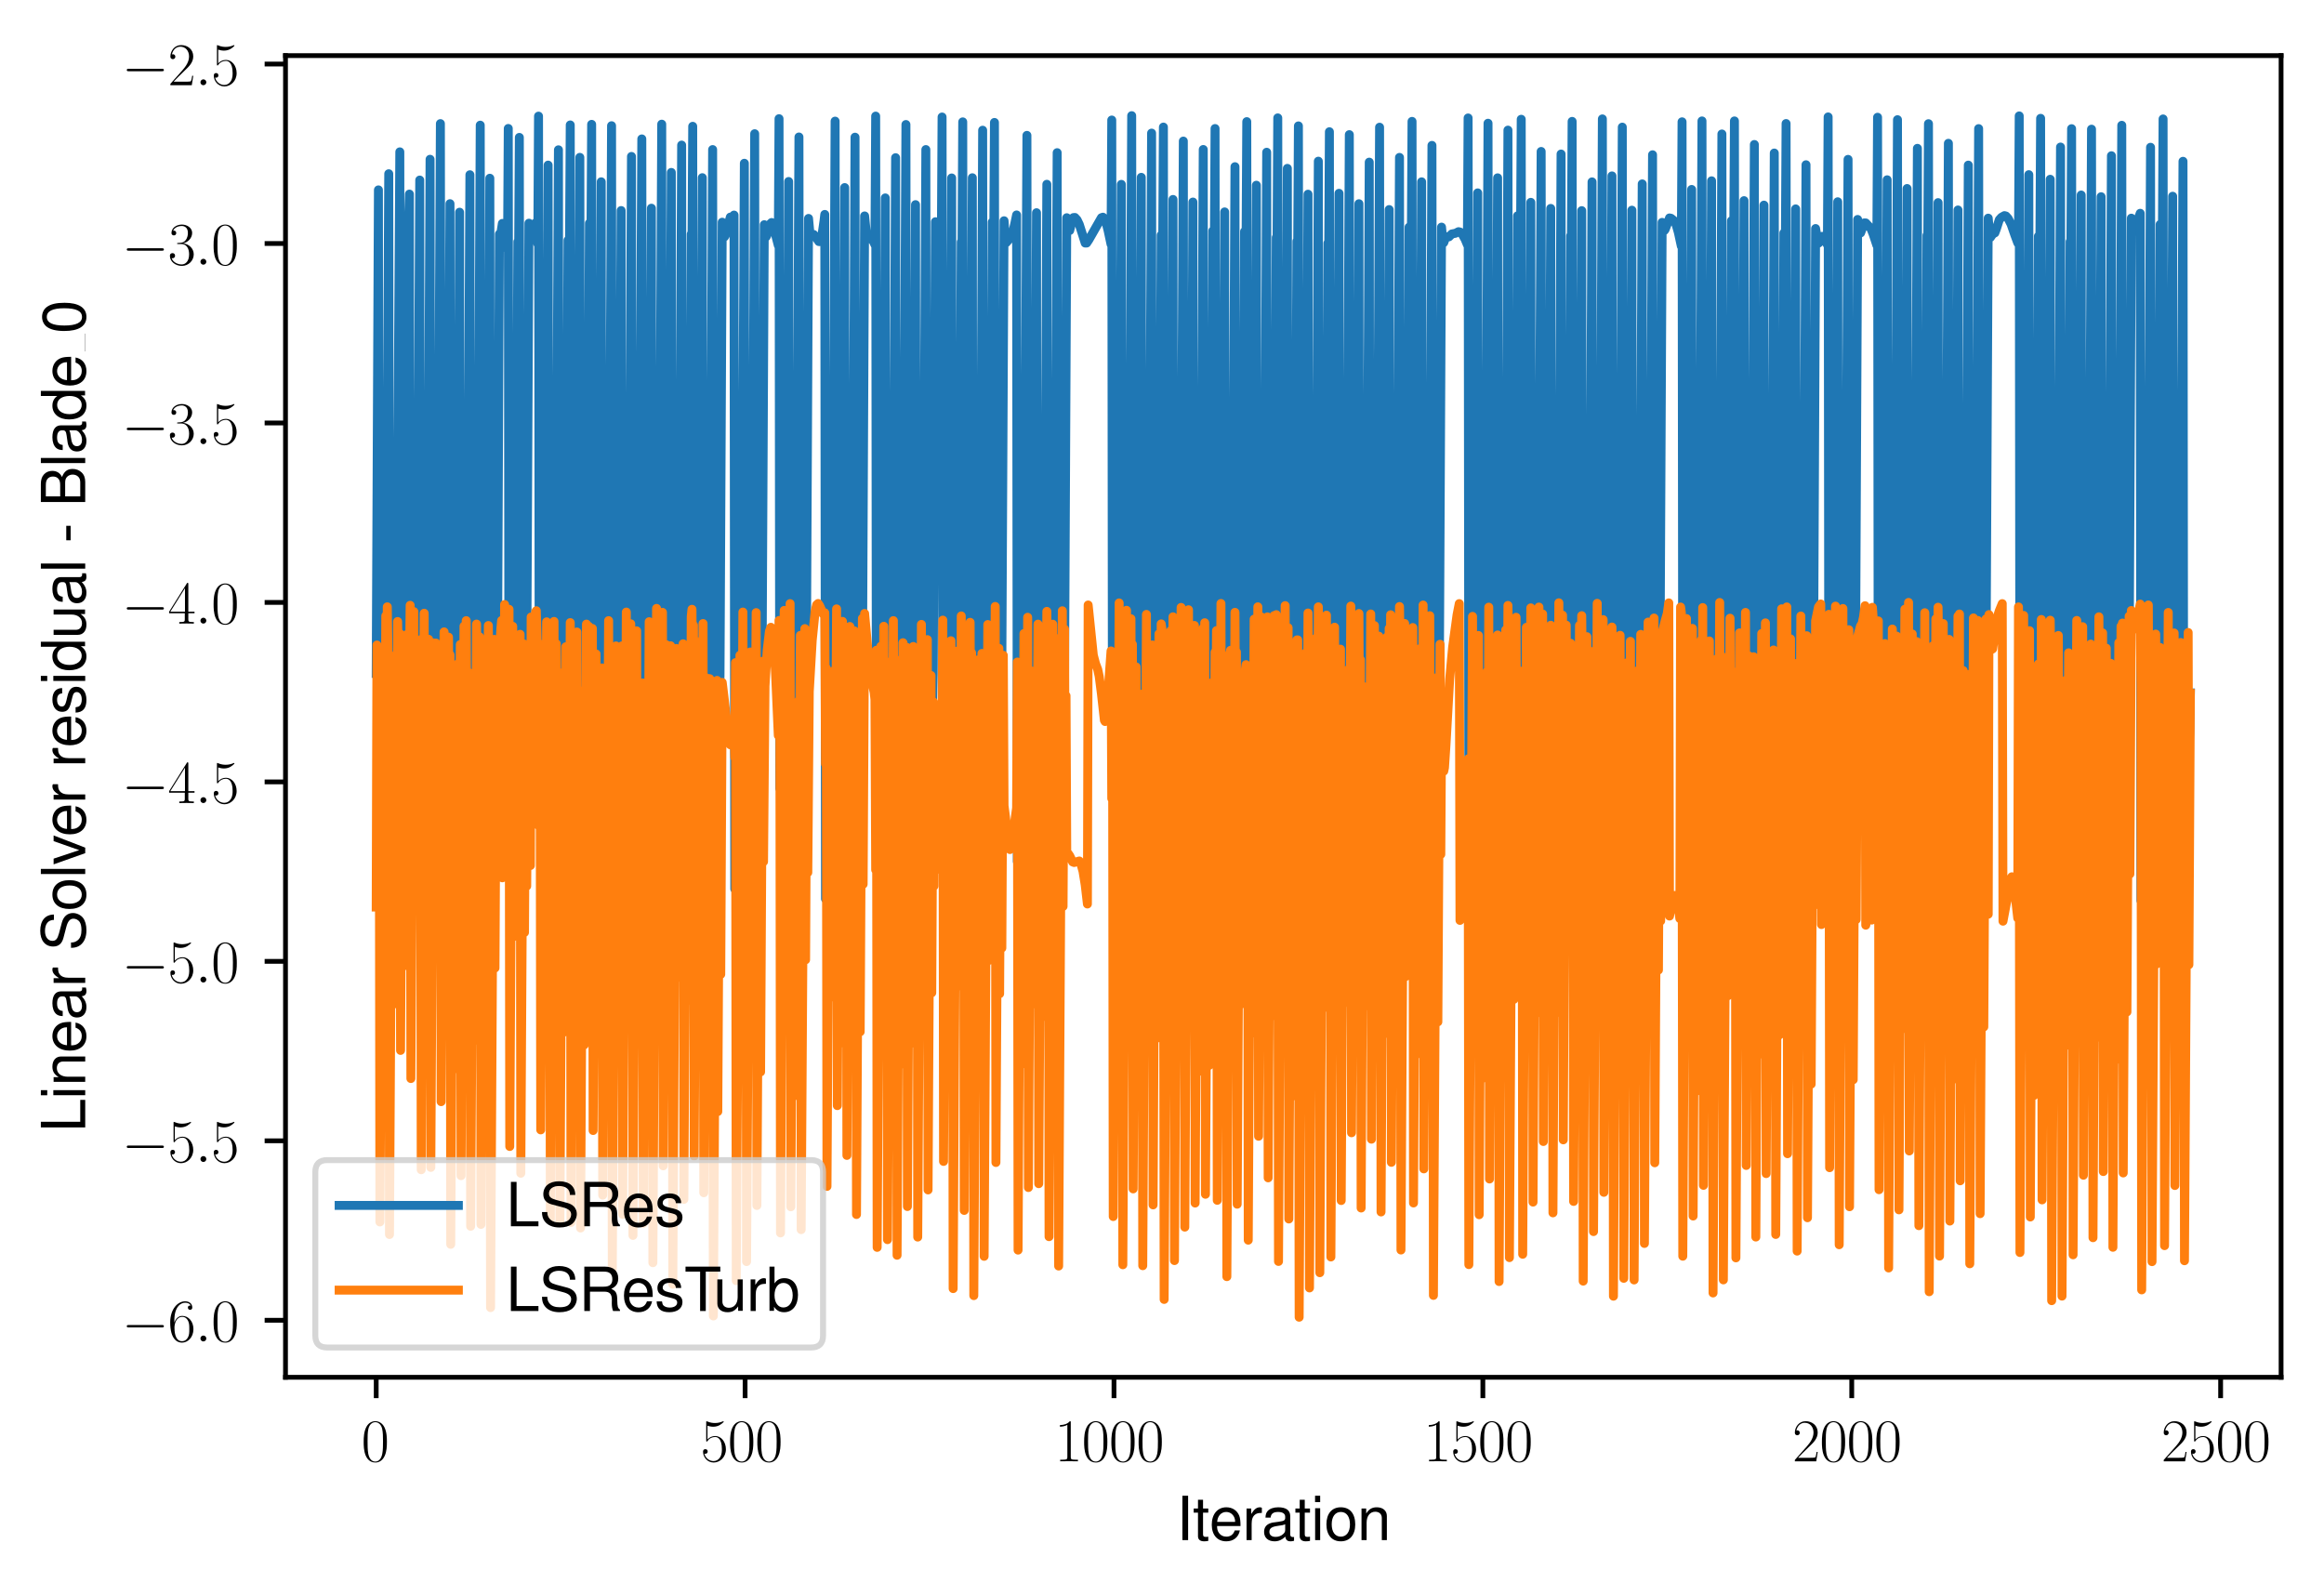 <?xml version="1.0" encoding="utf-8" standalone="no"?>
<!DOCTYPE svg PUBLIC "-//W3C//DTD SVG 1.1//EN"
  "http://www.w3.org/Graphics/SVG/1.1/DTD/svg11.dtd">
<svg xmlns:xlink="http://www.w3.org/1999/xlink" width="389.899pt" height="267.727pt" viewBox="0 0 389.899 267.727" xmlns="http://www.w3.org/2000/svg" version="1.1">
 <defs>
  <style type="text/css">*{stroke-linejoin: round; stroke-linecap: butt}</style>
 </defs>
 <g id="figure_1">
  <g id="patch_1">
   <path d="M 0 267.727 
L 389.899 267.727 
L 389.899 0 
L 0 0 
z
" style="fill: #ffffff"/>
  </g>
  <g id="axes_1">
   <g id="patch_2">
    <path d="M 47.899 231.087 
L 382.699 231.087 
L 382.699 9.327 
L 47.899 9.327 
z
" style="fill: #ffffff"/>
   </g>
   <g id="matplotlib.axis_1">
    <g id="xtick_1">
     <g id="line2d_1">
      <defs>
       <path id="m788af7ec5b" d="M 0 0 
L 0 3.5 
" style="stroke: #000000; stroke-width: 0.8"/>
      </defs>
      <g>
       <use xlink:href="#m788af7ec5b" x="63.117" y="231.087" style="stroke: #000000; stroke-width: 0.8"/>
      </g>
     </g>
     <g id="text_1">
      <!-- $\mathdefault{0}$ -->
      <g transform="translate(60.627 245.185) scale(0.1 -0.1)">
       <defs>
        <path id="CMR17-30" d="M 2688 2038 
C 2688 2430 2682 3099 2413 3613 
C 2176 4063 1798 4224 1466 4224 
C 1158 4224 768 4082 525 3620 
C 269 3137 243 2539 243 2038 
C 243 1671 250 1112 448 623 
C 723 -39 1216 -128 1466 -128 
C 1760 -128 2208 -7 2470 604 
C 2662 1048 2688 1568 2688 2038 
z
M 1466 -26 
C 1056 -26 813 328 723 816 
C 653 1196 653 1749 653 2109 
C 653 2604 653 3015 736 3407 
C 858 3954 1216 4121 1466 4121 
C 1728 4121 2067 3947 2189 3420 
C 2272 3054 2278 2623 2278 2109 
C 2278 1691 2278 1176 2202 797 
C 2067 96 1690 -26 1466 -26 
z
" transform="scale(0.016)"/>
       </defs>
       <use xlink:href="#CMR17-30" transform="scale(0.996)"/>
      </g>
     </g>
    </g>
    <g id="xtick_2">
     <g id="line2d_2">
      <g>
       <use xlink:href="#m788af7ec5b" x="125.005" y="231.087" style="stroke: #000000; stroke-width: 0.8"/>
      </g>
     </g>
     <g id="text_2">
      <!-- $\mathdefault{500}$ -->
      <g transform="translate(117.533 245.185) scale(0.1 -0.1)">
       <defs>
        <path id="CMR17-35" d="M 730 3750 
C 794 3724 1056 3641 1325 3641 
C 1920 3641 2246 3961 2432 4140 
C 2432 4191 2432 4224 2394 4224 
C 2387 4224 2374 4224 2323 4198 
C 2099 4102 1837 4032 1517 4032 
C 1325 4032 1037 4055 723 4191 
C 653 4224 640 4224 634 4224 
C 602 4224 595 4217 595 4090 
L 595 2231 
C 595 2113 595 2080 659 2080 
C 691 2080 704 2093 736 2139 
C 941 2435 1222 2560 1542 2560 
C 1766 2560 2246 2415 2246 1293 
C 2246 1087 2246 716 2054 422 
C 1894 159 1645 25 1370 25 
C 947 25 518 319 403 812 
C 429 806 480 793 506 793 
C 589 793 749 838 749 1036 
C 749 1209 627 1280 506 1280 
C 358 1280 262 1190 262 1011 
C 262 454 704 -128 1382 -128 
C 2042 -128 2669 441 2669 1267 
C 2669 2054 2170 2662 1549 2662 
C 1222 2662 947 2540 730 2304 
L 730 3750 
z
" transform="scale(0.016)"/>
       </defs>
       <use xlink:href="#CMR17-35" transform="scale(0.996)"/>
       <use xlink:href="#CMR17-30" transform="translate(45.69 0) scale(0.996)"/>
       <use xlink:href="#CMR17-30" transform="translate(91.381 0) scale(0.996)"/>
      </g>
     </g>
    </g>
    <g id="xtick_3">
     <g id="line2d_3">
      <g>
       <use xlink:href="#m788af7ec5b" x="186.893" y="231.087" style="stroke: #000000; stroke-width: 0.8"/>
      </g>
     </g>
     <g id="text_3">
      <!-- $\mathdefault{1000}$ -->
      <g transform="translate(176.93 245.185) scale(0.1 -0.1)">
       <defs>
        <path id="CMR17-31" d="M 1702 4083 
C 1702 4217 1696 4224 1606 4224 
C 1357 3927 979 3833 621 3820 
C 602 3820 570 3820 563 3808 
C 557 3795 557 3782 557 3648 
C 755 3648 1088 3686 1344 3839 
L 1344 467 
C 1344 243 1331 166 781 166 
L 589 166 
L 589 0 
C 896 6 1216 12 1523 12 
C 1830 12 2150 6 2458 0 
L 2458 166 
L 2266 166 
C 1715 166 1702 236 1702 467 
L 1702 4083 
z
" transform="scale(0.016)"/>
       </defs>
       <use xlink:href="#CMR17-31" transform="scale(0.996)"/>
       <use xlink:href="#CMR17-30" transform="translate(45.69 0) scale(0.996)"/>
       <use xlink:href="#CMR17-30" transform="translate(91.381 0) scale(0.996)"/>
       <use xlink:href="#CMR17-30" transform="translate(137.071 0) scale(0.996)"/>
      </g>
     </g>
    </g>
    <g id="xtick_4">
     <g id="line2d_4">
      <g>
       <use xlink:href="#m788af7ec5b" x="248.78" y="231.087" style="stroke: #000000; stroke-width: 0.8"/>
      </g>
     </g>
     <g id="text_4">
      <!-- $\mathdefault{1500}$ -->
      <g transform="translate(238.818 245.185) scale(0.1 -0.1)">
       <use xlink:href="#CMR17-31" transform="scale(0.996)"/>
       <use xlink:href="#CMR17-35" transform="translate(45.69 0) scale(0.996)"/>
       <use xlink:href="#CMR17-30" transform="translate(91.381 0) scale(0.996)"/>
       <use xlink:href="#CMR17-30" transform="translate(137.071 0) scale(0.996)"/>
      </g>
     </g>
    </g>
    <g id="xtick_5">
     <g id="line2d_5">
      <g>
       <use xlink:href="#m788af7ec5b" x="310.668" y="231.087" style="stroke: #000000; stroke-width: 0.8"/>
      </g>
     </g>
     <g id="text_5">
      <!-- $\mathdefault{2000}$ -->
      <g transform="translate(300.705 245.185) scale(0.1 -0.1)">
       <defs>
        <path id="CMR17-32" d="M 2669 990 
L 2554 990 
C 2490 537 2438 460 2413 422 
C 2381 371 1920 371 1830 371 
L 602 371 
C 832 620 1280 1073 1824 1596 
C 2214 1966 2669 2400 2669 3033 
C 2669 3788 2067 4224 1395 4224 
C 691 4224 262 3603 262 3027 
C 262 2777 448 2745 525 2745 
C 589 2745 781 2783 781 3007 
C 781 3206 614 3264 525 3264 
C 486 3264 448 3257 422 3244 
C 544 3788 915 4057 1306 4057 
C 1862 4057 2227 3616 2227 3033 
C 2227 2477 1901 1998 1536 1583 
L 262 147 
L 262 0 
L 2515 0 
L 2669 990 
z
" transform="scale(0.016)"/>
       </defs>
       <use xlink:href="#CMR17-32" transform="scale(0.996)"/>
       <use xlink:href="#CMR17-30" transform="translate(45.69 0) scale(0.996)"/>
       <use xlink:href="#CMR17-30" transform="translate(91.381 0) scale(0.996)"/>
       <use xlink:href="#CMR17-30" transform="translate(137.071 0) scale(0.996)"/>
      </g>
     </g>
    </g>
    <g id="xtick_6">
     <g id="line2d_6">
      <g>
       <use xlink:href="#m788af7ec5b" x="372.556" y="231.087" style="stroke: #000000; stroke-width: 0.8"/>
      </g>
     </g>
     <g id="text_6">
      <!-- $\mathdefault{2500}$ -->
      <g transform="translate(362.593 245.185) scale(0.1 -0.1)">
       <use xlink:href="#CMR17-32" transform="scale(0.996)"/>
       <use xlink:href="#CMR17-35" transform="translate(45.69 0) scale(0.996)"/>
       <use xlink:href="#CMR17-30" transform="translate(91.381 0) scale(0.996)"/>
       <use xlink:href="#CMR17-30" transform="translate(137.071 0) scale(0.996)"/>
      </g>
     </g>
    </g>
    <g id="text_7">
     <!-- Iteration -->
     <g transform="translate(197.352 258.405) scale(0.1 -0.1)">
      <defs>
       <path id="NimbusSanL-Regu-49" d="M 1242 4672 
L 640 4672 
L 640 0 
L 1242 0 
L 1242 4672 
z
" transform="scale(0.016)"/>
       <path id="NimbusSanL-Regu-74" d="M 1626 3328 
L 1075 3328 
L 1075 4249 
L 544 4249 
L 544 3328 
L 90 3328 
L 90 2892 
L 544 2892 
L 544 402 
C 544 64 774 -128 1190 -128 
C 1318 -128 1446 -116 1626 -84 
L 1626 364 
C 1555 345 1472 339 1370 339 
C 1139 339 1075 402 1075 634 
L 1075 2892 
L 1626 2892 
L 1626 3328 
z
" transform="scale(0.016)"/>
       <path id="NimbusSanL-Regu-65" d="M 3283 1484 
C 3283 1998 3245 2311 3149 2565 
C 2931 3123 2419 3456 1792 3456 
C 858 3456 256 2734 256 1619 
C 256 545 838 -128 1779 -128 
C 2547 -128 3078 307 3213 1018 
L 2675 1018 
C 2528 588 2227 364 1798 364 
C 1459 364 1171 514 992 787 
C 864 974 819 1161 813 1484 
L 3283 1484 
z
M 826 1920 
C 870 2552 1248 2963 1786 2963 
C 2310 2963 2714 2519 2714 1959 
C 2714 1946 2714 1933 2707 1920 
L 826 1920 
z
" transform="scale(0.016)"/>
       <path id="NimbusSanL-Regu-72" d="M 442 3328 
L 442 0 
L 979 0 
L 979 1727 
C 979 2203 1101 2514 1357 2698 
C 1523 2819 1683 2857 2054 2863 
L 2054 3404 
C 1965 3449 1920 3456 1850 3456 
C 1504 3456 1242 3251 934 2750 
L 934 3328 
L 442 3328 
z
" transform="scale(0.016)"/>
       <path id="NimbusSanL-Regu-61" d="M 3424 332 
C 3366 320 3341 320 3309 320 
C 3123 320 3021 415 3021 581 
L 3021 2542 
C 3021 3135 2586 3456 1760 3456 
C 1274 3456 870 3315 646 3065 
C 493 2893 429 2702 416 2370 
L 954 2370 
C 998 2778 1242 2963 1741 2963 
C 2221 2963 2490 2784 2490 2466 
L 2490 2326 
C 2490 2103 2355 2007 1933 1956 
C 1178 1861 1062 1835 858 1753 
C 467 1593 269 1294 269 861 
C 269 256 691 -128 1370 -128 
C 1792 -128 2131 19 2509 364 
C 2547 25 2714 -128 3059 -128 
C 3168 -128 3251 -116 3424 -71 
L 3424 332 
z
M 2490 1071 
C 2490 893 2438 785 2278 638 
C 2061 441 1798 339 1485 339 
C 1069 339 826 536 826 874 
C 826 1224 1062 1402 1632 1485 
C 2195 1562 2310 1587 2490 1670 
L 2490 1071 
z
" transform="scale(0.016)"/>
       <path id="NimbusSanL-Regu-69" d="M 960 3358 
L 429 3358 
L 429 0 
L 960 0 
L 960 3358 
z
M 960 4672 
L 422 4672 
L 422 3999 
L 960 3999 
L 960 4672 
z
" transform="scale(0.016)"/>
       <path id="NimbusSanL-Regu-6f" d="M 1741 3456 
C 800 3456 230 2784 230 1663 
C 230 543 794 -128 1747 -128 
C 2688 -128 3264 543 3264 1638 
C 3264 2791 2707 3456 1741 3456 
z
M 1747 2963 
C 2349 2963 2707 2472 2707 1644 
C 2707 861 2336 364 1747 364 
C 1152 364 787 855 787 1663 
C 787 2466 1152 2963 1747 2963 
z
" transform="scale(0.016)"/>
       <path id="NimbusSanL-Regu-6e" d="M 448 3328 
L 448 0 
L 986 0 
L 986 1835 
C 986 2539 1344 2988 1894 2988 
C 2317 2988 2586 2732 2586 2328 
L 2586 0 
L 3117 0 
L 3117 2539 
C 3117 3097 2701 3456 2054 3456 
C 1555 3456 1235 3263 941 2796 
L 941 3328 
L 448 3328 
z
" transform="scale(0.016)"/>
      </defs>
      <use xlink:href="#NimbusSanL-Regu-49" transform="scale(0.996)"/>
      <use xlink:href="#NimbusSanL-Regu-74" transform="translate(27.695 0) scale(0.996)"/>
      <use xlink:href="#NimbusSanL-Regu-65" transform="translate(55.39 0) scale(0.996)"/>
      <use xlink:href="#NimbusSanL-Regu-72" transform="translate(110.782 0) scale(0.996)"/>
      <use xlink:href="#NimbusSanL-Regu-61" transform="translate(142.961 0) scale(0.996)"/>
      <use xlink:href="#NimbusSanL-Regu-74" transform="translate(198.353 0) scale(0.996)"/>
      <use xlink:href="#NimbusSanL-Regu-69" transform="translate(226.048 0) scale(0.996)"/>
      <use xlink:href="#NimbusSanL-Regu-6f" transform="translate(248.165 0) scale(0.996)"/>
      <use xlink:href="#NimbusSanL-Regu-6e" transform="translate(303.556 0) scale(0.996)"/>
     </g>
    </g>
   </g>
   <g id="matplotlib.axis_2">
    <g id="ytick_1">
     <g id="line2d_7">
      <defs>
       <path id="ma856457687" d="M 0 0 
L -3.5 0 
" style="stroke: #000000; stroke-width: 0.8"/>
      </defs>
      <g>
       <use xlink:href="#ma856457687" x="47.899" y="221.521" style="stroke: #000000; stroke-width: 0.8"/>
      </g>
     </g>
     <g id="text_8">
      <!-- $\mathdefault{−6.0}$ -->
      <g transform="translate(20.42 225.07) scale(0.1 -0.1)">
       <defs>
        <path id="CMSY10-0" d="M 4218 1472 
C 4326 1472 4442 1472 4442 1600 
C 4442 1728 4326 1728 4218 1728 
L 755 1728 
C 646 1728 531 1728 531 1600 
C 531 1472 646 1472 755 1472 
L 4218 1472 
z
" transform="scale(0.016)"/>
        <path id="CMR17-36" d="M 678 2198 
C 678 3712 1395 4076 1811 4076 
C 1946 4076 2272 4049 2400 3782 
C 2298 3782 2106 3782 2106 3558 
C 2106 3385 2246 3328 2336 3328 
C 2394 3328 2566 3353 2566 3571 
C 2566 3987 2246 4224 1805 4224 
C 1043 4224 243 3411 243 2011 
C 243 257 966 -128 1478 -128 
C 2099 -128 2688 431 2688 1295 
C 2688 2101 2170 2688 1517 2688 
C 1126 2688 838 2430 678 1979 
L 678 2198 
z
M 1478 25 
C 691 25 691 1212 691 1450 
C 691 1914 909 2585 1504 2585 
C 1613 2585 1926 2585 2138 2140 
C 2253 1889 2253 1624 2253 1302 
C 2253 954 2253 696 2118 438 
C 1978 173 1773 25 1478 25 
z
" transform="scale(0.016)"/>
        <path id="CMMI12-3a" d="M 1178 307 
C 1178 492 1024 620 870 620 
C 685 620 557 467 557 313 
C 557 128 710 0 864 0 
C 1050 0 1178 153 1178 307 
z
" transform="scale(0.016)"/>
       </defs>
       <use xlink:href="#CMSY10-0" transform="scale(0.996)"/>
       <use xlink:href="#CMR17-36" transform="translate(77.487 0) scale(0.996)"/>
       <use xlink:href="#CMMI12-3a" transform="translate(123.178 0) scale(0.996)"/>
       <use xlink:href="#CMR17-30" transform="translate(150.275 0) scale(0.996)"/>
      </g>
     </g>
    </g>
    <g id="ytick_2">
     <g id="line2d_8">
      <g>
       <use xlink:href="#ma856457687" x="47.899" y="191.411" style="stroke: #000000; stroke-width: 0.8"/>
      </g>
     </g>
     <g id="text_9">
      <!-- $\mathdefault{−5.5}$ -->
      <g transform="translate(20.42 194.96) scale(0.1 -0.1)">
       <use xlink:href="#CMSY10-0" transform="scale(0.996)"/>
       <use xlink:href="#CMR17-35" transform="translate(77.487 0) scale(0.996)"/>
       <use xlink:href="#CMMI12-3a" transform="translate(123.178 0) scale(0.996)"/>
       <use xlink:href="#CMR17-35" transform="translate(150.275 0) scale(0.996)"/>
      </g>
     </g>
    </g>
    <g id="ytick_3">
     <g id="line2d_9">
      <g>
       <use xlink:href="#ma856457687" x="47.899" y="161.301" style="stroke: #000000; stroke-width: 0.8"/>
      </g>
     </g>
     <g id="text_10">
      <!-- $\mathdefault{−5.0}$ -->
      <g transform="translate(20.42 164.85) scale(0.1 -0.1)">
       <use xlink:href="#CMSY10-0" transform="scale(0.996)"/>
       <use xlink:href="#CMR17-35" transform="translate(77.487 0) scale(0.996)"/>
       <use xlink:href="#CMMI12-3a" transform="translate(123.178 0) scale(0.996)"/>
       <use xlink:href="#CMR17-30" transform="translate(150.275 0) scale(0.996)"/>
      </g>
     </g>
    </g>
    <g id="ytick_4">
     <g id="line2d_10">
      <g>
       <use xlink:href="#ma856457687" x="47.899" y="131.19" style="stroke: #000000; stroke-width: 0.8"/>
      </g>
     </g>
     <g id="text_11">
      <!-- $\mathdefault{−4.5}$ -->
      <g transform="translate(20.42 134.74) scale(0.1 -0.1)">
       <defs>
        <path id="CMR17-34" d="M 2150 4147 
C 2150 4281 2144 4288 2029 4288 
L 128 1254 
L 128 1088 
L 1779 1088 
L 1779 460 
C 1779 230 1766 166 1318 166 
L 1197 166 
L 1197 0 
C 1402 12 1747 12 1965 12 
C 2182 12 2528 12 2733 0 
L 2733 166 
L 2611 166 
C 2163 166 2150 230 2150 460 
L 2150 1088 
L 2803 1088 
L 2803 1254 
L 2150 1254 
L 2150 4147 
z
M 1798 3723 
L 1798 1254 
L 256 1254 
L 1798 3723 
z
" transform="scale(0.016)"/>
       </defs>
       <use xlink:href="#CMSY10-0" transform="scale(0.996)"/>
       <use xlink:href="#CMR17-34" transform="translate(77.487 0) scale(0.996)"/>
       <use xlink:href="#CMMI12-3a" transform="translate(123.178 0) scale(0.996)"/>
       <use xlink:href="#CMR17-35" transform="translate(150.275 0) scale(0.996)"/>
      </g>
     </g>
    </g>
    <g id="ytick_5">
     <g id="line2d_11">
      <g>
       <use xlink:href="#ma856457687" x="47.899" y="101.08" style="stroke: #000000; stroke-width: 0.8"/>
      </g>
     </g>
     <g id="text_12">
      <!-- $\mathdefault{−4.0}$ -->
      <g transform="translate(20.42 104.629) scale(0.1 -0.1)">
       <use xlink:href="#CMSY10-0" transform="scale(0.996)"/>
       <use xlink:href="#CMR17-34" transform="translate(77.487 0) scale(0.996)"/>
       <use xlink:href="#CMMI12-3a" transform="translate(123.178 0) scale(0.996)"/>
       <use xlink:href="#CMR17-30" transform="translate(150.275 0) scale(0.996)"/>
      </g>
     </g>
    </g>
    <g id="ytick_6">
     <g id="line2d_12">
      <g>
       <use xlink:href="#ma856457687" x="47.899" y="70.97" style="stroke: #000000; stroke-width: 0.8"/>
      </g>
     </g>
     <g id="text_13">
      <!-- $\mathdefault{−3.5}$ -->
      <g transform="translate(20.42 74.519) scale(0.1 -0.1)">
       <defs>
        <path id="CMR17-33" d="M 1414 2176 
C 1984 2176 2234 1673 2234 1094 
C 2234 322 1824 25 1453 25 
C 1114 25 563 193 390 691 
C 422 678 454 678 486 678 
C 640 678 755 780 755 947 
C 755 1132 614 1216 486 1216 
C 378 1216 211 1164 211 927 
C 211 335 787 -128 1466 -128 
C 2176 -128 2720 432 2720 1087 
C 2720 1718 2208 2176 1600 2246 
C 2086 2347 2554 2776 2554 3353 
C 2554 3856 2048 4224 1472 4224 
C 890 4224 378 3862 378 3347 
C 378 3123 544 3084 627 3084 
C 762 3084 877 3167 877 3334 
C 877 3500 762 3584 627 3584 
C 602 3584 570 3584 544 3571 
C 730 3999 1235 4076 1459 4076 
C 1683 4076 2106 3966 2106 3347 
C 2106 3167 2080 2851 1862 2574 
C 1670 2329 1453 2316 1242 2297 
C 1210 2297 1062 2284 1037 2284 
C 992 2278 966 2272 966 2227 
C 966 2182 973 2176 1101 2176 
L 1414 2176 
z
" transform="scale(0.016)"/>
       </defs>
       <use xlink:href="#CMSY10-0" transform="scale(0.996)"/>
       <use xlink:href="#CMR17-33" transform="translate(77.487 0) scale(0.996)"/>
       <use xlink:href="#CMMI12-3a" transform="translate(123.178 0) scale(0.996)"/>
       <use xlink:href="#CMR17-35" transform="translate(150.275 0) scale(0.996)"/>
      </g>
     </g>
    </g>
    <g id="ytick_7">
     <g id="line2d_13">
      <g>
       <use xlink:href="#ma856457687" x="47.899" y="40.859" style="stroke: #000000; stroke-width: 0.8"/>
      </g>
     </g>
     <g id="text_14">
      <!-- $\mathdefault{−3.0}$ -->
      <g transform="translate(20.42 44.409) scale(0.1 -0.1)">
       <use xlink:href="#CMSY10-0" transform="scale(0.996)"/>
       <use xlink:href="#CMR17-33" transform="translate(77.487 0) scale(0.996)"/>
       <use xlink:href="#CMMI12-3a" transform="translate(123.178 0) scale(0.996)"/>
       <use xlink:href="#CMR17-30" transform="translate(150.275 0) scale(0.996)"/>
      </g>
     </g>
    </g>
    <g id="ytick_8">
     <g id="line2d_14">
      <g>
       <use xlink:href="#ma856457687" x="47.899" y="10.749" style="stroke: #000000; stroke-width: 0.8"/>
      </g>
     </g>
     <g id="text_15">
      <!-- $\mathdefault{−2.5}$ -->
      <g transform="translate(20.42 14.298) scale(0.1 -0.1)">
       <use xlink:href="#CMSY10-0" transform="scale(0.996)"/>
       <use xlink:href="#CMR17-32" transform="translate(77.487 0) scale(0.996)"/>
       <use xlink:href="#CMMI12-3a" transform="translate(123.178 0) scale(0.996)"/>
       <use xlink:href="#CMR17-35" transform="translate(150.275 0) scale(0.996)"/>
      </g>
     </g>
    </g>
    <g id="text_16">
     <!-- Linear Solver residual - Blade_0 -->
     <g transform="translate(14.298 189.979) rotate(-90) scale(0.1 -0.1)">
      <defs>
       <path id="NimbusSanL-Regu-4c" d="M 1107 4672 
L 512 4672 
L 512 0 
L 3411 0 
L 3411 524 
L 1107 524 
L 1107 4672 
z
" transform="scale(0.016)"/>
       <path id="NimbusSanL-Regu-53" d="M 3814 3295 
C 3808 4204 3181 4736 2106 4736 
C 1082 4736 448 4211 448 3372 
C 448 2806 749 2450 1363 2291 
L 2522 1986 
C 3110 1833 3379 1598 3379 1236 
C 3379 988 3245 733 3046 593 
C 2861 466 2566 396 2189 396 
C 1683 396 1338 517 1114 784 
C 941 988 864 1210 870 1496 
L 307 1496 
C 314 1070 397 790 582 536 
C 902 102 1440 -128 2150 -128 
C 2707 -128 3162 0 3462 230 
C 3776 479 3974 892 3974 1293 
C 3974 1865 3616 2284 2982 2456 
L 1811 2768 
C 1248 2920 1043 3098 1043 3454 
C 1043 3925 1459 4236 2086 4236 
C 2829 4236 3245 3899 3251 3295 
L 3814 3295 
z
" transform="scale(0.016)"/>
       <path id="NimbusSanL-Regu-6c" d="M 973 4672 
L 435 4672 
L 435 0 
L 973 0 
L 973 4672 
z
" transform="scale(0.016)"/>
       <path id="NimbusSanL-Regu-76" d="M 1824 0 
L 3110 3328 
L 2509 3328 
L 1562 629 
L 666 3328 
L 64 3328 
L 1242 0 
L 1824 0 
z
" transform="scale(0.016)"/>
       <path id="NimbusSanL-Regu-73" d="M 2803 2428 
C 2797 3084 2362 3456 1587 3456 
C 806 3456 301 3052 301 2434 
C 301 1912 570 1663 1363 1472 
L 1862 1351 
C 2234 1262 2381 1129 2381 887 
C 2381 574 2067 364 1600 364 
C 1312 364 1069 447 934 587 
C 851 683 813 778 781 1014 
L 218 1014 
C 243 243 678 -128 1555 -128 
C 2400 -128 2938 288 2938 931 
C 2938 1428 2656 1702 1990 1861 
L 1478 1982 
C 1043 2084 858 2224 858 2459 
C 858 2765 1133 2963 1568 2963 
C 1997 2963 2227 2778 2240 2428 
L 2803 2428 
z
" transform="scale(0.016)"/>
       <path id="NimbusSanL-Regu-64" d="M 3168 4672 
L 2637 4672 
L 2637 2937 
C 2413 3276 2054 3456 1606 3456 
C 736 3456 166 2759 166 1695 
C 166 568 723 -128 1626 -128 
C 2086 -128 2406 44 2694 460 
L 2694 19 
L 3168 19 
L 3168 4672 
z
M 1696 2956 
C 2272 2956 2637 2447 2637 1651 
C 2637 880 2266 371 1702 371 
C 1114 371 723 887 723 1663 
C 723 2440 1114 2956 1696 2956 
z
" transform="scale(0.016)"/>
       <path id="NimbusSanL-Regu-75" d="M 3085 19 
L 3085 3328 
L 2554 3328 
L 2554 1454 
C 2554 780 2195 339 1638 339 
C 1216 339 947 591 947 988 
L 947 3328 
L 416 3328 
L 416 780 
C 416 230 832 -128 1485 -128 
C 1978 -128 2291 44 2605 484 
L 2605 19 
L 3085 19 
z
" transform="scale(0.016)"/>
       <path id="NimbusSanL-Regu-2d" d="M 1818 1996 
L 294 1996 
L 294 1536 
L 1818 1536 
L 1818 1996 
z
" transform="scale(0.016)"/>
       <path id="NimbusSanL-Regu-42" d="M 506 0 
L 2611 0 
C 3053 0 3379 121 3629 390 
C 3859 632 3987 961 3987 1321 
C 3987 1878 3731 2214 3136 2444 
C 3558 2643 3782 2994 3782 3476 
C 3782 3821 3654 4127 3411 4345 
C 3168 4569 2848 4672 2400 4672 
L 506 4672 
L 506 0 
z
M 1101 2636 
L 1101 4147 
L 2253 4147 
C 2586 4147 2771 4101 2931 3977 
C 3098 3847 3187 3652 3187 3391 
C 3187 3138 3098 2936 2931 2806 
C 2771 2682 2586 2636 2253 2636 
L 1101 2636 
z
M 1101 524 
L 1101 2112 
L 2554 2112 
C 2842 2112 3034 2042 3174 1890 
C 3315 1745 3392 1542 3392 1315 
C 3392 1093 3315 891 3174 746 
C 3034 594 2842 524 2554 524 
L 1101 524 
z
" transform="scale(0.016)"/>
       <path id="NimbusSanL-Regu-30" d="M 1760 4544 
C 1338 4544 954 4358 717 4044 
C 422 3649 275 3043 275 2207 
C 275 683 787 -128 1760 -128 
C 2720 -128 3245 683 3245 2169 
C 3245 3049 3104 3636 2803 4044 
C 2566 4364 2189 4544 1760 4544 
z
M 1760 4044 
C 2368 4044 2669 3432 2669 2220 
C 2669 938 2374 339 1747 339 
C 1152 339 851 964 851 2201 
C 851 3438 1152 4044 1760 4044 
z
" transform="scale(0.016)"/>
      </defs>
      <use xlink:href="#NimbusSanL-Regu-4c" transform="scale(0.996)"/>
      <use xlink:href="#NimbusSanL-Regu-69" transform="translate(55.392 0) scale(0.996)"/>
      <use xlink:href="#NimbusSanL-Regu-6e" transform="translate(77.508 0) scale(0.996)"/>
      <use xlink:href="#NimbusSanL-Regu-65" transform="translate(132.9 0) scale(0.996)"/>
      <use xlink:href="#NimbusSanL-Regu-61" transform="translate(188.292 0) scale(0.996)"/>
      <use xlink:href="#NimbusSanL-Regu-72" transform="translate(243.683 0) scale(0.996)"/>
      <use xlink:href="#NimbusSanL-Regu-53" transform="translate(304.554 0) scale(0.996)"/>
      <use xlink:href="#NimbusSanL-Regu-6f" transform="translate(371.004 0) scale(0.996)"/>
      <use xlink:href="#NimbusSanL-Regu-6c" transform="translate(426.396 0) scale(0.996)"/>
      <use xlink:href="#NimbusSanL-Regu-76" transform="translate(448.512 0) scale(0.996)"/>
      <use xlink:href="#NimbusSanL-Regu-65" transform="translate(495.835 0) scale(0.996)"/>
      <use xlink:href="#NimbusSanL-Regu-72" transform="translate(551.227 0) scale(0.996)"/>
      <use xlink:href="#NimbusSanL-Regu-72" transform="translate(612.097 0) scale(0.996)"/>
      <use xlink:href="#NimbusSanL-Regu-65" transform="translate(645.272 0) scale(0.996)"/>
      <use xlink:href="#NimbusSanL-Regu-73" transform="translate(700.664 0) scale(0.996)"/>
      <use xlink:href="#NimbusSanL-Regu-69" transform="translate(750.477 0) scale(0.996)"/>
      <use xlink:href="#NimbusSanL-Regu-64" transform="translate(772.594 0) scale(0.996)"/>
      <use xlink:href="#NimbusSanL-Regu-75" transform="translate(827.986 0) scale(0.996)"/>
      <use xlink:href="#NimbusSanL-Regu-61" transform="translate(883.377 0) scale(0.996)"/>
      <use xlink:href="#NimbusSanL-Regu-6c" transform="translate(938.769 0) scale(0.996)"/>
      <use xlink:href="#NimbusSanL-Regu-2d" transform="translate(988.581 0) scale(0.996)"/>
      <use xlink:href="#NimbusSanL-Regu-42" transform="translate(1049.451 0) scale(0.996)"/>
      <use xlink:href="#NimbusSanL-Regu-6c" transform="translate(1115.901 0) scale(0.996)"/>
      <use xlink:href="#NimbusSanL-Regu-61" transform="translate(1138.018 0) scale(0.996)"/>
      <use xlink:href="#NimbusSanL-Regu-64" transform="translate(1193.41 0) scale(0.996)"/>
      <use xlink:href="#NimbusSanL-Regu-65" transform="translate(1248.801 0) scale(0.996)"/>
      <use xlink:href="#NimbusSanL-Regu-30" transform="translate(1340.059 0) scale(0.996)"/>
      <path d="M 1310.17 0 
L 1340.059 0 
L 1340.059 0.399 
L 1310.17 0.399 
L 1310.17 0 
z
"/>
     </g>
    </g>
   </g>
   <g id="line2d_15">
    <path d="M 63.117 112.985 
L 63.489 31.862 
L 63.612 151.637 
L 63.736 121.409 
L 63.86 149.921 
L 63.984 120.833 
L 64.108 139.576 
L 64.231 110.37 
L 64.479 121.7 
L 64.603 121.264 
L 64.726 118.596 
L 65.221 29.153 
L 65.345 134.4 
L 65.469 111.248 
L 65.593 142.228 
L 65.717 116.82 
L 65.84 139.077 
L 65.964 112.774 
L 66.212 128.878 
L 66.335 129.998 
L 66.459 101.159 
L 66.583 103.213 
L 67.078 25.479 
L 67.202 128.24 
L 67.326 104.615 
L 67.449 133.071 
L 67.573 106.095 
L 67.821 125.412 
L 67.945 123.657 
L 68.192 115.09 
L 68.563 36.399 
L 68.687 32.567 
L 68.811 146.179 
L 68.935 120.677 
L 69.059 152.259 
L 69.182 123.867 
L 69.306 139.724 
L 69.43 110.427 
L 69.677 122.143 
L 69.801 124.719 
L 69.925 122.735 
L 70.42 30.211 
L 70.544 145.168 
L 70.668 120.409 
L 70.791 152.982 
L 71.039 103.168 
L 71.286 128.825 
L 71.41 131.919 
L 71.534 103.365 
L 71.658 125.526 
L 72.153 26.725 
L 72.277 135.756 
L 72.4 111.096 
L 72.524 140.304 
L 72.648 113.69 
L 72.772 129.997 
L 72.896 103.276 
L 73.143 119.083 
L 73.267 120.652 
L 73.391 118.903 
L 73.886 20.739 
L 74.01 130.519 
L 74.133 105.974 
L 74.257 135.277 
L 74.381 109.835 
L 74.505 128.021 
L 74.628 102.515 
L 74.876 115.075 
L 75 114.232 
L 75.124 103.192 
L 75.495 34.175 
L 75.619 140.308 
L 75.742 113.358 
L 75.866 143.427 
L 75.99 116.329 
L 76.114 138.784 
L 76.237 110.095 
L 76.485 122.485 
L 76.609 122.13 
L 76.733 118.155 
L 77.104 35.606 
L 77.228 153.091 
L 77.475 103.875 
L 77.599 133.86 
L 77.723 106.564 
L 77.97 132.182 
L 78.094 104.477 
L 78.218 108.601 
L 78.465 99.137 
L 78.837 29.321 
L 78.961 139.646 
L 79.084 113.559 
L 79.208 144.971 
L 79.332 118.108 
L 79.456 138.999 
L 79.579 111.619 
L 79.827 125.657 
L 79.951 126.041 
L 80.075 122.352 
L 80.57 21.001 
L 80.693 133.69 
L 80.817 109.042 
L 80.941 139.828 
L 81.065 113.571 
L 81.189 131.884 
L 81.312 104.347 
L 81.56 117.417 
L 81.684 114.701 
L 81.807 108.552 
L 82.179 29.905 
L 82.302 144.839 
L 82.426 119.434 
L 82.55 152.575 
L 82.674 125.35 
L 82.798 146.41 
L 82.921 117.621 
L 83.169 131.218 
L 83.293 128.691 
L 83.416 123.236 
L 83.788 39.266 
L 83.912 39.331 
L 84.035 39.093 
L 84.283 37.489 
L 84.407 37.686 
L 84.654 38.952 
L 84.902 38.965 
L 85.026 39.765 
L 85.149 41.819 
L 85.273 21.554 
L 85.397 133.819 
L 85.521 109.86 
L 85.644 143.841 
L 85.768 117.527 
L 85.892 137.693 
L 86.016 110.466 
L 86.263 124.501 
L 86.387 124.983 
L 86.511 119.605 
L 86.882 40.561 
L 87.006 42.945 
L 87.13 23.055 
L 87.254 134 
L 87.377 109.476 
L 87.501 142.033 
L 87.625 114.923 
L 87.749 133.211 
L 87.872 105.894 
L 88.12 119.963 
L 88.244 117.807 
L 88.367 112.374 
L 88.739 37.451 
L 88.986 39.529 
L 89.11 39.615 
L 89.234 39.501 
L 89.481 39.511 
L 89.853 37.406 
L 90.224 40.89 
L 90.348 19.486 
L 90.472 127.118 
L 90.595 103.735 
L 90.719 133.236 
L 90.843 106.51 
L 91.091 130.712 
L 91.214 102.669 
L 91.338 106.988 
L 91.462 104.714 
L 91.586 99.538 
L 91.957 27.703 
L 92.081 142.728 
L 92.205 118.812 
L 92.328 150.808 
L 92.452 123.712 
L 92.576 143.07 
L 92.7 115.367 
L 92.947 129.545 
L 93.071 130.76 
L 93.319 97.121 
L 93.69 25.135 
L 93.814 137.936 
L 93.937 114.108 
L 94.061 144.722 
L 94.185 117.25 
L 94.309 135.021 
L 94.432 107.373 
L 94.68 121.229 
L 94.804 121.313 
L 94.928 117.632 
L 95.299 40.317 
L 95.546 41.35 
L 95.67 20.964 
L 95.794 126.945 
L 95.918 102.634 
L 96.042 130.986 
L 96.165 103.885 
L 96.413 131.546 
L 96.537 103.911 
L 96.66 106.667 
L 96.784 104.528 
L 96.908 99.201 
L 97.279 26.403 
L 97.403 139.919 
L 97.527 115.221 
L 97.651 146.536 
L 97.774 118.6 
L 97.898 134.961 
L 98.022 106.135 
L 98.27 119.877 
L 98.393 119.253 
L 98.517 114.794 
L 98.888 37.455 
L 99.136 41.03 
L 99.26 20.865 
L 99.383 131.338 
L 99.507 106.879 
L 99.631 136.679 
L 99.755 109.142 
L 100.002 136.585 
L 100.126 108.148 
L 100.25 111.79 
L 100.374 110.529 
L 100.497 105.321 
L 100.869 30.503 
L 100.993 146.331 
L 101.116 121.557 
L 101.24 152.985 
L 101.364 125.301 
L 101.488 143.059 
L 101.611 114.483 
L 101.859 126.789 
L 101.983 125.747 
L 102.107 120.435 
L 102.602 21.094 
L 102.725 135.869 
L 102.849 111.451 
L 102.973 141.096 
L 103.097 113.855 
L 103.221 130.968 
L 103.344 103.256 
L 103.592 114.837 
L 103.716 112.362 
L 103.839 106.659 
L 104.211 35.327 
L 104.335 148.978 
L 104.458 123.846 
L 104.582 155.167 
L 104.83 101.503 
L 105.077 129.29 
L 105.201 101.217 
L 105.325 102.557 
L 105.448 124.746 
L 105.944 26.248 
L 106.067 139.331 
L 106.191 114.871 
L 106.315 145.946 
L 106.439 118.545 
L 106.562 135.94 
L 106.686 107.776 
L 106.934 117.996 
L 107.058 117.622 
L 107.181 113.539 
L 107.676 23.31 
L 107.8 128.502 
L 107.924 104.5 
L 108.048 134.919 
L 108.172 108.361 
L 108.419 136.362 
L 108.543 108.716 
L 108.667 112.197 
L 108.79 110.571 
L 108.914 105.359 
L 109.286 34.934 
L 109.409 144.305 
L 109.533 119.409 
L 109.657 152.014 
L 109.781 124.089 
L 109.904 143.213 
L 110.028 114.686 
L 110.276 127.012 
L 110.4 125.248 
L 110.523 120.575 
L 111.018 20.834 
L 111.142 130.097 
L 111.266 105.502 
L 111.39 134.952 
L 111.513 107.66 
L 111.761 134.867 
L 111.885 105.645 
L 112.009 107.839 
L 112.132 106.469 
L 112.256 103.467 
L 112.627 28.932 
L 112.751 138.61 
L 112.875 114.261 
L 112.999 148.292 
L 113.123 121.304 
L 113.246 142.222 
L 113.37 114.201 
L 113.618 128.416 
L 113.741 127.984 
L 113.865 124.97 
L 114.36 24.344 
L 114.484 138 
L 114.608 113.694 
L 114.732 145.179 
L 114.855 117.686 
L 114.979 136.75 
L 115.103 108.211 
L 115.351 121.71 
L 115.474 120.297 
L 115.598 115.058 
L 115.969 39.278 
L 116.093 41.476 
L 116.217 21.192 
L 116.341 135.358 
L 116.464 110.824 
L 116.588 140.752 
L 116.712 113.168 
L 116.836 130.583 
L 116.96 102.181 
L 117.207 112.738 
L 117.331 110.209 
L 117.455 104.396 
L 117.826 29.812 
L 117.95 149.433 
L 118.074 124.405 
L 118.197 157.567 
L 118.445 101.9 
L 118.692 126.702 
L 118.816 129.055 
L 118.94 126.918 
L 119.064 121.922 
L 119.559 25.094 
L 119.683 140.521 
L 119.806 115.724 
L 119.93 146.714 
L 120.054 118.752 
L 120.178 136.946 
L 120.302 108.294 
L 120.549 119.816 
L 120.673 118.447 
L 120.797 113.371 
L 121.168 37.285 
L 121.416 39.51 
L 121.539 39.738 
L 121.663 39.533 
L 122.529 36.427 
L 122.777 36.449 
L 123.148 36.087 
L 123.272 149.148 
L 123.396 124.402 
L 123.52 158.575 
L 123.767 104.49 
L 124.015 131.345 
L 124.139 102.82 
L 124.262 104.696 
L 124.386 102.602 
L 124.51 98.266 
L 124.881 27.393 
L 125.005 138.673 
L 125.129 114.209 
L 125.253 146.224 
L 125.376 119.105 
L 125.5 138.34 
L 125.624 110.666 
L 125.871 124.44 
L 125.995 124.623 
L 126.119 120.793 
L 126.614 22.436 
L 126.738 138.89 
L 126.862 114.455 
L 126.985 145.899 
L 127.109 118.454 
L 127.233 135.346 
L 127.357 107.096 
L 127.604 117.459 
L 127.728 116.843 
L 127.852 112.03 
L 128.223 37.701 
L 128.471 39.792 
L 128.594 39.643 
L 129.213 37.567 
L 129.461 37.336 
L 129.585 37.495 
L 129.832 38.314 
L 130.575 41.165 
L 130.699 19.914 
L 130.822 132.258 
L 130.946 108.024 
L 131.07 137.574 
L 131.194 110.687 
L 131.441 137.454 
L 131.565 108.582 
L 131.689 111.29 
L 131.813 109.444 
L 131.936 103.883 
L 132.308 30.452 
L 132.432 144.494 
L 132.555 119.735 
L 132.679 151.222 
L 132.803 123.649 
L 132.927 142.477 
L 133.05 114.207 
L 133.298 127.656 
L 133.422 126.417 
L 133.545 121.154 
L 134.041 22.986 
L 134.164 135.091 
L 134.288 110.951 
L 134.412 140.27 
L 134.536 113.655 
L 134.659 131.998 
L 134.783 105.018 
L 135.031 118.348 
L 135.155 117.167 
L 135.278 112.147 
L 135.65 36.65 
L 135.897 39.34 
L 136.021 39.701 
L 136.145 39.674 
L 136.516 39.347 
L 136.764 39.634 
L 137.383 40.528 
L 137.506 40.538 
L 137.63 40.41 
L 137.878 39.617 
L 138.249 37.06 
L 138.373 35.979 
L 138.497 150.819 
L 138.744 101.693 
L 138.868 129.834 
L 138.992 103.86 
L 139.239 128.33 
L 139.363 131.773 
L 139.487 101.983 
L 139.61 123.972 
L 140.106 20.326 
L 140.229 133.502 
L 140.353 109.3 
L 140.477 138.974 
L 140.601 111.996 
L 140.724 129.916 
L 140.848 102.158 
L 141.096 114.026 
L 141.22 112.651 
L 141.343 108.209 
L 141.715 31.472 
L 141.838 145.731 
L 141.962 121.082 
L 142.086 154.284 
L 142.21 126.752 
L 142.334 147.572 
L 142.457 118.836 
L 142.705 133.324 
L 142.829 102.974 
L 142.952 126.566 
L 143.448 23.019 
L 143.571 138.651 
L 143.695 114.077 
L 143.819 145.552 
L 143.943 118.273 
L 144.066 136.548 
L 144.19 108.397 
L 144.438 121.544 
L 144.562 119.943 
L 144.685 114.357 
L 145.057 36.232 
L 145.304 38.746 
L 145.552 39.553 
L 146.047 40.101 
L 146.418 40.267 
L 146.789 41.055 
L 146.913 19.482 
L 147.037 130.71 
L 147.161 106.695 
L 147.285 137.226 
L 147.408 110.861 
L 147.532 128.765 
L 147.656 101.783 
L 147.903 114.75 
L 148.027 113.481 
L 148.151 108.385 
L 148.522 33.209 
L 148.646 147.615 
L 148.77 123.26 
L 148.894 156.999 
L 149.141 104.41 
L 149.389 132.691 
L 149.513 104.432 
L 149.636 107.909 
L 149.76 106.137 
L 149.884 100.116 
L 150.255 26.459 
L 150.379 143.657 
L 150.503 119.109 
L 150.626 151.735 
L 150.75 124.176 
L 150.874 143.252 
L 150.998 114.545 
L 151.245 126.244 
L 151.369 124.394 
L 151.493 118.707 
L 151.988 20.893 
L 152.112 136.786 
L 152.236 112.3 
L 152.359 142.857 
L 152.483 115.483 
L 152.607 133.518 
L 152.731 105.532 
L 152.978 115.506 
L 153.102 113.513 
L 153.226 107.983 
L 153.597 34.337 
L 153.721 152.511 
L 153.968 103.484 
L 154.092 132.991 
L 154.216 106.576 
L 154.464 132.248 
L 154.587 103.883 
L 154.711 104.937 
L 154.835 102.445 
L 154.959 96.598 
L 155.33 25.093 
L 155.454 140.975 
L 155.578 116.499 
L 155.701 147.809 
L 155.825 120.657 
L 155.949 138.138 
L 156.073 110.123 
L 156.32 120.006 
L 156.444 118.412 
L 156.568 113.209 
L 156.939 37.204 
L 157.187 39.672 
L 157.434 40.396 
L 157.805 40.765 
L 157.929 40.936 
L 158.053 19.635 
L 158.177 129.034 
L 158.301 104.827 
L 158.424 134.839 
L 158.548 108.267 
L 158.796 136.353 
L 158.919 107.355 
L 159.043 109.98 
L 159.167 108.605 
L 159.291 102.62 
L 159.662 29.861 
L 159.786 144.972 
L 159.91 120.174 
L 160.033 151.611 
L 160.157 123.99 
L 160.281 142.613 
L 160.405 114.073 
L 160.652 126.395 
L 160.776 125.516 
L 160.9 119.763 
L 161.271 40.614 
L 161.395 42.003 
L 161.519 20.449 
L 161.643 131.527 
L 161.766 107.511 
L 161.89 139.301 
L 162.014 112.605 
L 162.138 130.913 
L 162.261 103.536 
L 162.509 113.689 
L 162.633 112.072 
L 162.756 106.423 
L 163.128 29.824 
L 163.252 144.467 
L 163.375 119.848 
L 163.499 153.661 
L 163.623 126.245 
L 163.747 146.227 
L 163.87 117.802 
L 164.118 131.019 
L 164.242 101.721 
L 164.366 125.172 
L 164.861 21.85 
L 164.984 135.697 
L 165.108 111.629 
L 165.232 143.602 
L 165.356 116.962 
L 165.48 135.853 
L 165.603 108.282 
L 165.851 121.19 
L 165.975 120.17 
L 166.098 115.355 
L 166.47 37.276 
L 166.717 40.943 
L 166.841 20.545 
L 166.965 134.801 
L 167.089 110.995 
L 167.212 141.609 
L 167.336 115.089 
L 167.46 132.868 
L 167.584 105.269 
L 167.831 117.101 
L 167.955 116.127 
L 168.079 111.146 
L 168.45 37.041 
L 168.698 40.347 
L 168.821 40.702 
L 169.44 39.974 
L 169.564 39.954 
L 169.812 39.453 
L 170.307 37.269 
L 170.554 36.067 
L 170.678 144.54 
L 170.802 120.11 
L 170.926 154.141 
L 171.049 126.724 
L 171.173 147.301 
L 171.297 118.643 
L 171.421 129.617 
L 171.545 101.357 
L 171.668 104.253 
L 171.792 101.815 
L 171.916 95.945 
L 172.287 22.714 
L 172.411 134.193 
L 172.535 110.394 
L 172.659 142.087 
L 172.782 115.425 
L 172.906 134.166 
L 173.03 106.284 
L 173.277 119.439 
L 173.401 117.842 
L 173.525 112.926 
L 173.896 35.692 
L 174.02 149.917 
L 174.268 102.318 
L 174.391 132.352 
L 174.515 106.417 
L 174.763 134.854 
L 174.886 106.309 
L 175.01 109.549 
L 175.134 108.235 
L 175.258 103.82 
L 175.629 30.921 
L 175.753 145.216 
L 175.877 121.293 
L 176 154.156 
L 176.248 102.095 
L 176.496 129.024 
L 176.619 101.397 
L 176.743 104.1 
L 176.867 102.453 
L 176.991 96.911 
L 177.362 25.615 
L 177.486 142.653 
L 177.61 118.702 
L 177.733 150.299 
L 177.857 123.581 
L 177.981 141.594 
L 178.105 113.581 
L 178.352 122.986 
L 178.476 120.362 
L 178.6 113.675 
L 178.971 36.532 
L 179.342 38.7 
L 179.466 38.676 
L 179.837 37.156 
L 180.085 36.509 
L 180.333 36.486 
L 180.704 36.89 
L 181.075 37.666 
L 182.065 40.779 
L 182.313 40.775 
L 182.684 40.214 
L 184.789 36.53 
L 185.036 36.443 
L 185.284 36.654 
L 185.531 37.212 
L 185.902 38.666 
L 186.398 40.979 
L 186.521 20.141 
L 186.645 132.851 
L 186.769 109.181 
L 186.893 141.209 
L 187.016 115.155 
L 187.14 132.857 
L 187.264 105.682 
L 187.512 114.238 
L 187.635 111.77 
L 187.759 105.67 
L 188.13 30.935 
L 188.254 145.072 
L 188.378 120.96 
L 188.502 153.565 
L 188.749 101.68 
L 188.997 127.217 
L 189.121 130.03 
L 189.244 128.189 
L 189.368 122.127 
L 189.863 19.407 
L 189.987 131.834 
L 190.111 108.338 
L 190.235 139.278 
L 190.358 113.154 
L 190.482 131.719 
L 190.606 104.45 
L 190.853 115.637 
L 190.977 114.02 
L 191.101 108.42 
L 191.472 29.754 
L 191.596 143.894 
L 191.72 119.737 
L 191.844 153.498 
L 191.967 126.43 
L 192.091 147.146 
L 192.215 118.641 
L 192.463 132.182 
L 192.586 102.603 
L 192.71 101.443 
L 192.834 96.451 
L 193.205 22.333 
L 193.329 133.862 
L 193.453 110.114 
L 193.577 143.479 
L 193.7 117.111 
L 193.824 136.815 
L 193.948 109.146 
L 194.195 122.219 
L 194.319 121.278 
L 194.443 117.11 
L 194.814 39.453 
L 195.062 41.942 
L 195.186 21.323 
L 195.309 131.323 
L 195.433 108.043 
L 195.557 140.299 
L 195.681 114.456 
L 195.805 132.928 
L 195.928 106.01 
L 196.176 118.244 
L 196.3 116.563 
L 196.423 110.961 
L 196.795 33.466 
L 196.918 151.722 
L 197.166 103.678 
L 197.29 133.211 
L 197.414 107.228 
L 197.661 131.955 
L 197.785 103.17 
L 197.909 104.367 
L 198.032 102.216 
L 198.156 96.447 
L 198.528 23.672 
L 198.651 137.038 
L 198.775 113.223 
L 198.899 144.426 
L 199.023 117.819 
L 199.146 136.129 
L 199.27 108.299 
L 199.518 119.078 
L 199.642 117.215 
L 199.765 111.631 
L 200.137 33.902 
L 200.26 148.708 
L 200.384 124.165 
L 200.508 158.164 
L 200.756 104.489 
L 201.003 132.607 
L 201.127 103.904 
L 201.251 105.867 
L 201.374 104.078 
L 201.498 98.81 
L 201.87 25.082 
L 201.993 137.862 
L 202.117 113.639 
L 202.241 146.584 
L 202.365 119.438 
L 202.488 139.025 
L 202.612 110.816 
L 202.86 123.712 
L 202.983 122.189 
L 203.107 117.329 
L 203.479 38.734 
L 203.726 41.962 
L 203.85 21.567 
L 203.974 130.584 
L 204.097 106.839 
L 204.221 139.476 
L 204.345 112.986 
L 204.469 131.689 
L 204.593 104.336 
L 204.84 116.846 
L 204.964 114.975 
L 205.088 110.269 
L 205.459 35.557 
L 205.583 151.298 
L 205.83 103.237 
L 205.954 134.756 
L 206.078 108.688 
L 206.325 136.298 
L 206.449 107.287 
L 206.573 108.701 
L 206.697 105.949 
L 206.821 99.843 
L 207.192 27.969 
L 207.316 143.712 
L 207.439 119.254 
L 207.563 150.839 
L 207.687 123.749 
L 207.811 141.615 
L 207.934 113.587 
L 208.182 124.075 
L 208.306 122.658 
L 208.43 116.928 
L 208.801 38.838 
L 209.048 41.421 
L 209.172 20.409 
L 209.296 131.232 
L 209.42 107.267 
L 209.544 137.228 
L 209.667 110.629 
L 209.915 138.752 
L 210.039 109.681 
L 210.162 111.409 
L 210.286 110.336 
L 210.41 105.228 
L 210.781 31.078 
L 210.905 143.582 
L 211.029 119.112 
L 211.153 151.799 
L 211.276 124.339 
L 211.4 143.97 
L 211.524 115.573 
L 211.772 129.424 
L 211.895 129.539 
L 212.019 125.41 
L 212.514 25.544 
L 212.638 133.873 
L 212.762 109.842 
L 212.886 142.349 
L 213.009 115.654 
L 213.133 134.805 
L 213.257 107.548 
L 213.504 121.325 
L 213.628 120.807 
L 213.752 116.641 
L 214.123 39.858 
L 214.247 41.074 
L 214.371 19.781 
L 214.495 130.158 
L 214.618 106.136 
L 214.742 138.791 
L 214.866 112.291 
L 214.99 131.048 
L 215.113 103.639 
L 215.361 113.156 
L 215.485 110.132 
L 215.609 103.672 
L 215.98 28.251 
L 216.104 145.221 
L 216.227 120.463 
L 216.351 152.573 
L 216.475 125.243 
L 216.599 143.495 
L 216.723 115.178 
L 216.97 125.925 
L 217.094 124.466 
L 217.218 118.745 
L 217.589 40.473 
L 217.713 41.801 
L 217.837 21.126 
L 217.96 133.987 
L 218.084 109.702 
L 218.208 139.961 
L 218.332 112.949 
L 218.455 130.664 
L 218.579 103 
L 218.827 113.198 
L 218.951 111.842 
L 219.074 106.763 
L 219.446 32.585 
L 219.569 148.243 
L 219.693 123.425 
L 219.817 156.178 
L 220.064 101.88 
L 220.312 128.255 
L 220.436 131.353 
L 220.56 101.771 
L 220.683 126.143 
L 221.178 27.044 
L 221.302 139.379 
L 221.426 115.075 
L 221.55 146.752 
L 221.674 119.346 
L 221.797 137.896 
L 221.921 109.664 
L 222.169 121.383 
L 222.292 120.508 
L 222.416 115.913 
L 222.788 40.791 
L 222.911 43.116 
L 223.035 22.104 
L 223.159 132.768 
L 223.283 108.774 
L 223.406 140.53 
L 223.53 113.998 
L 223.654 132.387 
L 223.778 105.139 
L 224.025 115.331 
L 224.149 112.549 
L 224.273 106.397 
L 224.644 32.435 
L 224.768 150.555 
L 225.015 101.321 
L 225.139 131.074 
L 225.263 105.011 
L 225.511 130.044 
L 225.634 101.468 
L 225.758 102.268 
L 225.882 123.372 
L 226.377 22.59 
L 226.501 136.608 
L 226.625 112.566 
L 226.748 143.744 
L 226.872 117.048 
L 226.996 135.244 
L 227.12 107.514 
L 227.367 118.58 
L 227.491 117.332 
L 227.615 111.548 
L 227.986 34.182 
L 228.11 150.32 
L 228.357 102.014 
L 228.481 131.655 
L 228.605 105.412 
L 228.853 133.431 
L 228.976 104.479 
L 229.1 105.696 
L 229.224 104.82 
L 229.348 99.897 
L 229.719 27.206 
L 229.843 141.425 
L 229.967 117.084 
L 230.09 149.206 
L 230.214 121.767 
L 230.338 141.014 
L 230.462 112.282 
L 230.709 124.349 
L 230.833 123.515 
L 230.957 118.866 
L 231.452 21.344 
L 231.576 132.539 
L 231.699 108.687 
L 231.823 139.721 
L 231.947 112.92 
L 232.071 131.354 
L 232.194 103.601 
L 232.442 115.707 
L 232.566 114.456 
L 232.69 109.816 
L 233.061 35.162 
L 233.185 149.383 
L 233.432 101.291 
L 233.556 132.118 
L 233.68 106.306 
L 233.927 135.034 
L 234.051 106.726 
L 234.175 109.015 
L 234.299 106.481 
L 234.422 100.141 
L 234.794 26.41 
L 234.918 144.956 
L 235.041 120.082 
L 235.165 153.281 
L 235.289 125.735 
L 235.413 144.295 
L 235.536 115.887 
L 235.784 125.748 
L 235.908 123.46 
L 236.032 116.948 
L 236.403 38.117 
L 236.774 41.468 
L 236.898 20.368 
L 237.022 132.689 
L 237.145 108.605 
L 237.269 138.483 
L 237.393 111.76 
L 237.517 129.153 
L 237.641 101.556 
L 237.888 111.375 
L 238.012 109.785 
L 238.136 104.393 
L 238.507 30.508 
L 238.631 145.87 
L 238.755 121.31 
L 238.878 153.73 
L 239.002 126.095 
L 239.126 145.745 
L 239.25 116.836 
L 239.497 129.374 
L 239.621 128.648 
L 239.745 124.197 
L 240.24 24.397 
L 240.364 137.033 
L 240.487 112.977 
L 240.611 144.12 
L 240.735 117.015 
L 240.859 135.443 
L 240.983 107.449 
L 241.23 119.2 
L 241.354 118.271 
L 241.478 113.821 
L 241.849 38.109 
L 242.096 40.824 
L 242.22 40.706 
L 242.592 39.706 
L 242.839 39.737 
L 243.087 39.738 
L 243.582 39.252 
L 244.201 39.134 
L 244.696 38.875 
L 244.943 38.928 
L 245.315 39.282 
L 245.81 40.157 
L 246.181 41.052 
L 246.305 19.794 
L 246.429 130.88 
L 246.552 107.163 
L 246.676 137.095 
L 246.8 110.846 
L 246.924 128.381 
L 247.048 101.478 
L 247.295 112.449 
L 247.419 111.09 
L 247.543 106.392 
L 247.914 32.363 
L 248.038 150.372 
L 248.285 101.129 
L 248.409 131.206 
L 248.533 104.787 
L 248.78 130.35 
L 248.904 101.533 
L 249.028 102.435 
L 249.152 122.586 
L 249.647 20.678 
L 249.771 135.537 
L 249.894 111.442 
L 250.018 141.896 
L 250.142 115.443 
L 250.266 132.905 
L 250.389 105.595 
L 250.637 115.541 
L 250.761 113.939 
L 250.885 107.613 
L 251.256 29.837 
L 251.38 145.934 
L 251.503 121.552 
L 251.627 154.801 
L 251.875 102.075 
L 252.122 129.145 
L 252.246 131.727 
L 252.37 101.62 
L 252.494 125.847 
L 252.989 21.836 
L 253.113 136.561 
L 253.236 112.626 
L 253.36 144.329 
L 253.484 117.618 
L 253.608 136.817 
L 253.731 108.736 
L 253.979 119.655 
L 254.103 119.026 
L 254.226 114.459 
L 254.598 36.21 
L 254.969 40.565 
L 255.093 41.234 
L 255.217 20.012 
L 255.34 131.726 
L 255.464 108.041 
L 255.588 138.438 
L 255.712 112.15 
L 255.836 130.075 
L 255.959 103.007 
L 256.207 113.941 
L 256.331 112.921 
L 256.454 108.474 
L 256.826 33.951 
L 256.95 152.812 
L 257.197 104.51 
L 257.321 134.948 
L 257.445 108.767 
L 257.692 134.679 
L 257.816 105.476 
L 257.94 106.504 
L 258.064 103.692 
L 258.187 97.518 
L 258.559 25.412 
L 258.682 141.884 
L 258.806 117.599 
L 258.93 148.826 
L 259.054 121.991 
L 259.177 140.01 
L 259.301 112.048 
L 259.549 122.035 
L 259.673 119.987 
L 259.796 113.396 
L 260.168 34.971 
L 260.291 151.706 
L 260.539 103.717 
L 260.663 133.915 
L 260.787 108.076 
L 261.034 136.214 
L 261.158 107.02 
L 261.282 108.159 
L 261.405 106.874 
L 261.529 100.985 
L 261.901 25.844 
L 262.024 141.412 
L 262.148 117.292 
L 262.272 149.976 
L 262.396 123.024 
L 262.519 142.598 
L 262.643 114.163 
L 262.891 125.794 
L 263.015 125.188 
L 263.138 120.185 
L 263.51 39.559 
L 263.633 40.979 
L 263.757 20.369 
L 263.881 133.841 
L 264.005 110.086 
L 264.129 141.173 
L 264.252 114.558 
L 264.376 132.757 
L 264.5 104.899 
L 264.747 115.799 
L 264.871 115.068 
L 264.995 111.116 
L 265.366 35.343 
L 265.49 150.709 
L 265.738 103.269 
L 265.861 133.331 
L 265.985 107.588 
L 266.233 134.83 
L 266.356 106.539 
L 266.48 109.034 
L 266.604 108.2 
L 266.728 104.08 
L 267.099 30.517 
L 267.223 148.54 
L 267.347 124.157 
L 267.47 157.986 
L 267.718 104.818 
L 267.966 130.347 
L 268.089 101.631 
L 268.213 102.332 
L 268.337 122.187 
L 268.832 19.952 
L 268.956 136.985 
L 269.08 113.004 
L 269.203 143.348 
L 269.327 116.887 
L 269.451 134 
L 269.575 106.483 
L 269.822 115.046 
L 269.946 112.998 
L 270.07 106.546 
L 270.441 29.517 
L 270.565 146.465 
L 270.689 122.09 
L 270.812 155.094 
L 271.06 102.299 
L 271.307 129.04 
L 271.431 131.364 
L 271.555 101.278 
L 271.679 124.868 
L 272.174 21.332 
L 272.298 136.811 
L 272.421 112.845 
L 272.545 144.466 
L 272.669 117.745 
L 272.793 136.678 
L 272.917 108.616 
L 273.164 119.284 
L 273.288 118.399 
L 273.412 113.495 
L 273.783 35.268 
L 273.907 152.034 
L 274.154 104.099 
L 274.278 134.336 
L 274.402 108.286 
L 274.649 135.654 
L 274.773 106.808 
L 274.897 108.687 
L 275.021 108.001 
L 275.145 103.822 
L 275.516 30.856 
L 275.64 145.387 
L 275.763 121.361 
L 275.887 154.816 
L 276.135 102.53 
L 276.382 128.509 
L 276.506 131.403 
L 276.63 102.824 
L 276.754 101.594 
L 276.877 97.044 
L 277.249 25.97 
L 277.372 142.87 
L 277.496 118.705 
L 277.62 151.722 
L 277.744 124.715 
L 277.868 143.372 
L 277.991 115.019 
L 278.239 123.602 
L 278.363 120.7 
L 278.486 114.488 
L 278.858 37.312 
L 279.105 38.596 
L 279.229 38.677 
L 279.353 38.518 
L 280.096 36.569 
L 280.343 36.621 
L 280.838 37.019 
L 281.21 37.71 
L 281.581 39.01 
L 282.076 41.293 
L 282.2 20.439 
L 282.323 131.855 
L 282.447 108.465 
L 282.571 139.821 
L 282.695 113.856 
L 282.819 131.808 
L 282.942 104.869 
L 283.19 114.539 
L 283.314 112.406 
L 283.437 106.958 
L 283.809 31.788 
L 283.933 150.29 
L 284.18 101.979 
L 284.304 131.415 
L 284.428 105.436 
L 284.675 129.468 
L 284.799 131.28 
L 284.923 101.788 
L 285.047 121.956 
L 285.542 20.291 
L 285.665 135.387 
L 285.789 111.567 
L 285.913 142.146 
L 286.037 115.738 
L 286.161 133.65 
L 286.284 106.162 
L 286.532 116.179 
L 286.656 114.095 
L 286.779 108.121 
L 287.151 30.338 
L 287.275 147.6 
L 287.398 123.112 
L 287.522 156.337 
L 287.77 103.019 
L 288.017 129.881 
L 288.141 101.287 
L 288.265 102.562 
L 288.388 126.304 
L 288.884 22.482 
L 289.007 138.022 
L 289.131 113.93 
L 289.255 145.794 
L 289.379 118.841 
L 289.502 137.865 
L 289.626 109.651 
L 289.874 120.666 
L 289.998 119.535 
L 290.121 114.943 
L 290.493 37.046 
L 290.864 41.134 
L 290.988 20.291 
L 291.112 131.704 
L 291.235 108.254 
L 291.359 139.798 
L 291.483 113.661 
L 291.607 131.875 
L 291.73 104.861 
L 291.978 115.633 
L 292.102 113.934 
L 292.226 109.027 
L 292.597 33.667 
L 292.721 152.459 
L 292.968 104.27 
L 293.092 134.92 
L 293.216 108.835 
L 293.463 134.111 
L 293.587 105.139 
L 293.711 105.868 
L 293.835 102.871 
L 293.958 96.783 
L 294.33 24.244 
L 294.453 140.268 
L 294.577 116.193 
L 294.701 147.314 
L 294.825 120.649 
L 294.949 138.751 
L 295.072 110.973 
L 295.32 121.118 
L 295.444 119.157 
L 295.567 113.193 
L 295.939 34.417 
L 296.063 151.95 
L 296.31 103.8 
L 296.434 133.425 
L 296.558 107.39 
L 296.805 135.134 
L 296.929 106.047 
L 297.053 107.354 
L 297.177 106.093 
L 297.3 100.767 
L 297.672 25.677 
L 297.795 141.697 
L 297.919 117.451 
L 298.043 149.664 
L 298.167 122.507 
L 298.291 141.87 
L 298.414 113.383 
L 298.662 124.992 
L 298.786 124.175 
L 298.909 119.311 
L 299.281 39.099 
L 299.528 41.745 
L 299.652 20.728 
L 299.776 132.88 
L 299.9 109.158 
L 300.023 140.789 
L 300.147 114.278 
L 300.271 132.664 
L 300.395 105.119 
L 300.642 116.509 
L 300.766 115.371 
L 300.89 110.969 
L 301.261 35.052 
L 301.385 150.876 
L 301.632 103.511 
L 301.756 134.71 
L 301.88 109.116 
L 302.128 136.706 
L 302.251 108.247 
L 302.375 110.259 
L 302.499 107.924 
L 302.623 101.902 
L 302.994 27.644 
L 303.118 147.249 
L 303.242 122.582 
L 303.365 155.332 
L 303.613 102.236 
L 303.86 125.962 
L 303.984 127.288 
L 304.108 124.601 
L 304.232 118.066 
L 304.603 38.346 
L 304.974 40.589 
L 305.098 40.793 
L 305.222 40.679 
L 305.717 39.656 
L 305.965 39.88 
L 306.583 41.056 
L 306.707 19.62 
L 306.831 131.29 
L 306.955 107.545 
L 307.079 138.157 
L 307.202 111.752 
L 307.326 129.89 
L 307.45 102.695 
L 307.697 113.477 
L 307.821 112.468 
L 307.945 107.967 
L 308.316 33.855 
L 308.44 147.981 
L 308.564 123.865 
L 308.688 157.908 
L 308.935 105.379 
L 309.183 132.351 
L 309.307 104.422 
L 309.43 106.559 
L 309.554 104.604 
L 309.678 99.104 
L 310.049 26.742 
L 310.173 144.657 
L 310.297 120.062 
L 310.421 152.824 
L 310.544 125.368 
L 310.668 143.843 
L 310.792 115.342 
L 311.039 123.829 
L 311.163 120.92 
L 311.287 114.536 
L 311.658 36.823 
L 311.906 38.635 
L 312.153 39.08 
L 312.401 38.422 
L 312.772 37.4 
L 313.02 37.408 
L 313.886 38.351 
L 314.258 39.282 
L 314.876 41.145 
L 315 19.676 
L 315.124 133.583 
L 315.248 109.92 
L 315.372 141.538 
L 315.495 115.275 
L 315.619 133.417 
L 315.743 106.095 
L 315.99 114.746 
L 316.114 111.786 
L 316.238 105.362 
L 316.609 30.166 
L 316.733 150.46 
L 316.981 101.701 
L 317.104 130.654 
L 317.228 104.711 
L 317.476 128.501 
L 317.599 130.028 
L 317.723 127.648 
L 317.847 121.017 
L 318.342 20.083 
L 318.466 135.691 
L 318.59 111.725 
L 318.713 142.482 
L 318.837 115.859 
L 318.961 133.761 
L 319.085 106.105 
L 319.332 116.391 
L 319.456 114.795 
L 319.58 108.842 
L 319.951 31.631 
L 320.075 148.877 
L 320.199 124.245 
L 320.323 157.591 
L 320.57 103.87 
L 320.818 131.036 
L 320.941 102.303 
L 321.065 103.743 
L 321.189 102.664 
L 321.313 97.737 
L 321.684 24.889 
L 321.808 139.898 
L 321.932 115.693 
L 322.055 147.483 
L 322.179 120.302 
L 322.303 139.465 
L 322.427 111.089 
L 322.674 122.489 
L 322.798 121.671 
L 322.922 117.233 
L 323.293 39.491 
L 323.417 41.389 
L 323.541 20.754 
L 323.664 132.705 
L 323.788 109.083 
L 323.912 140.061 
L 324.036 113.675 
L 324.16 131.826 
L 324.283 104.608 
L 324.531 115.719 
L 324.655 114.36 
L 324.778 109.428 
L 325.15 33.998 
L 325.274 153.166 
L 325.521 104.751 
L 325.645 135.615 
L 325.769 109.467 
L 326.016 135.434 
L 326.14 106.187 
L 326.264 106.824 
L 326.388 103.57 
L 326.511 96.939 
L 326.883 24.045 
L 327.006 141.891 
L 327.13 117.586 
L 327.254 148.704 
L 327.378 121.882 
L 327.502 139.732 
L 327.625 111.862 
L 327.873 121.798 
L 327.997 119.796 
L 328.12 113.539 
L 328.492 35.232 
L 328.615 153.097 
L 328.863 104.816 
L 328.987 134.686 
L 329.111 108.651 
L 329.358 136.585 
L 329.482 107.381 
L 329.606 108.802 
L 329.729 107.65 
L 329.853 102.251 
L 330.225 27.705 
L 330.348 144.053 
L 330.472 119.683 
L 330.596 152.047 
L 330.72 124.721 
L 330.843 144.202 
L 330.967 115.579 
L 331.215 127.349 
L 331.339 126.66 
L 331.462 121.87 
L 331.957 21.581 
L 332.081 135.933 
L 332.205 111.976 
L 332.329 142.799 
L 332.453 115.919 
L 332.576 134.159 
L 332.7 106.225 
L 332.948 117.054 
L 333.071 116.27 
L 333.195 112 
L 333.566 36.603 
L 333.814 39.551 
L 333.938 39.823 
L 334.185 39.457 
L 334.433 39.194 
L 334.68 39.074 
L 334.928 38.412 
L 335.423 36.868 
L 335.794 36.455 
L 336.29 36.179 
L 336.537 36.247 
L 336.908 36.657 
L 337.404 37.629 
L 338.022 39.404 
L 338.518 40.75 
L 338.641 40.924 
L 338.765 19.45 
L 338.889 133.918 
L 339.013 110.008 
L 339.136 141.565 
L 339.26 114.896 
L 339.384 132.729 
L 339.508 105.09 
L 339.755 112.823 
L 339.879 109.66 
L 340.003 103.266 
L 340.374 29.308 
L 340.498 146.65 
L 340.622 122.106 
L 340.745 153.868 
L 340.993 101.213 
L 341.241 125.59 
L 341.364 127.514 
L 341.488 125.61 
L 341.612 119.226 
L 341.983 39.638 
L 342.231 41.334 
L 342.355 19.855 
L 342.478 133.076 
L 342.602 109.289 
L 342.726 140.123 
L 342.85 113.601 
L 342.973 131.606 
L 343.097 103.918 
L 343.345 113.545 
L 343.469 112.031 
L 343.592 106.468 
L 343.964 30.08 
L 344.087 146.623 
L 344.211 122.198 
L 344.335 155.279 
L 344.583 101.91 
L 344.83 128.415 
L 344.954 131.176 
L 345.078 101.495 
L 345.201 126.555 
L 345.696 24.673 
L 345.82 138.647 
L 345.944 114.654 
L 346.068 146.37 
L 346.192 119.433 
L 346.315 138.332 
L 346.439 110.092 
L 346.687 121.358 
L 346.81 120.867 
L 346.934 117.019 
L 347.306 40.554 
L 347.429 42.385 
L 347.553 21.592 
L 347.677 134.295 
L 347.801 110.698 
L 347.924 141.994 
L 348.048 115.727 
L 348.172 133.851 
L 348.296 106.644 
L 348.543 116.968 
L 348.667 114.653 
L 348.791 108.566 
L 349.162 32.721 
L 349.286 153.271 
L 349.534 104.343 
L 349.657 134.043 
L 349.781 107.859 
L 350.029 132.081 
L 350.152 103.121 
L 350.276 103.616 
L 350.4 124.015 
L 350.895 21.674 
L 351.019 137.162 
L 351.143 113.221 
L 351.266 144.312 
L 351.39 117.768 
L 351.514 136.124 
L 351.638 108.427 
L 351.885 119.029 
L 352.009 117.382 
L 352.133 111.317 
L 352.504 33.007 
L 352.628 150.206 
L 352.875 102.19 
L 352.999 131.799 
L 353.123 105.839 
L 353.371 133.58 
L 353.494 104.635 
L 353.618 105.932 
L 353.742 105.039 
L 353.866 100.006 
L 354.237 26.131 
L 354.361 141.632 
L 354.485 117.434 
L 354.608 149.557 
L 354.732 122.403 
L 354.856 141.827 
L 354.98 113.295 
L 355.227 124.666 
L 355.351 124.075 
L 355.475 119.746 
L 355.97 21.024 
L 356.094 134.195 
L 356.217 110.537 
L 356.341 141.54 
L 356.465 114.986 
L 356.589 133.119 
L 356.712 105.428 
L 356.96 116.087 
L 357.084 115.309 
L 357.208 111.355 
L 357.579 36.606 
L 357.826 38.897 
L 357.95 38.911 
L 359.064 35.789 
L 359.188 151.103 
L 359.436 103.128 
L 359.559 132.37 
L 359.683 106.645 
L 359.931 133.47 
L 360.054 104.575 
L 360.178 105.571 
L 360.302 103.951 
L 360.426 98.298 
L 360.797 24.711 
L 360.921 139.932 
L 361.045 115.884 
L 361.168 147.662 
L 361.292 120.777 
L 361.416 139.843 
L 361.54 111.664 
L 361.787 122.847 
L 361.911 122.204 
L 362.035 117.141 
L 362.406 37.657 
L 362.777 41.132 
L 362.901 19.959 
L 363.025 131.451 
L 363.149 107.688 
L 363.273 138.078 
L 363.396 111.478 
L 363.52 129.362 
L 363.644 101.913 
L 363.891 112.494 
L 364.015 111.341 
L 364.139 106.998 
L 364.51 32.926 
L 364.634 147.203 
L 364.758 123.083 
L 364.882 156.638 
L 365.129 104.196 
L 365.377 130.876 
L 365.501 103.132 
L 365.624 105.525 
L 365.748 104.095 
L 365.872 99.144 
L 366.243 27.064 
L 366.367 144.403 
L 366.491 120.004 
L 366.615 153.268 
L 366.738 126.047 
L 366.862 144.863 
L 366.986 116.465 
L 367.233 125.918 
L 367.357 122.887 
L 367.481 116.254 
L 367.481 116.254 
" clip-path="url(#pdb9198c9ce)" style="fill: none; stroke: #1f77b4; stroke-width: 1.5; stroke-linecap: square"/>
   </g>
   <g id="line2d_16">
    <path d="M 63.117 152.188 
L 63.241 108.228 
L 63.365 138.46 
L 63.489 139.096 
L 63.612 113.51 
L 63.736 205.022 
L 64.231 118.237 
L 64.355 169.749 
L 64.726 103.322 
L 64.85 128.812 
L 64.974 101.82 
L 65.098 110.294 
L 65.221 109.682 
L 65.345 207.132 
L 65.84 117.868 
L 65.964 168.533 
L 66.212 117.104 
L 66.335 140.747 
L 66.459 115.566 
L 66.583 129.111 
L 66.707 104.281 
L 66.954 119.141 
L 67.078 106.304 
L 67.202 176.241 
L 67.573 112.946 
L 67.697 162.11 
L 67.945 109.09 
L 68.068 136.297 
L 68.192 106.501 
L 68.44 129.595 
L 68.563 108.432 
L 68.687 112.826 
L 68.811 101.563 
L 68.935 180.961 
L 69.43 102.624 
L 69.554 143.913 
L 69.677 118.175 
L 69.801 139.875 
L 69.925 109.078 
L 70.049 145.358 
L 70.296 110.06 
L 70.42 122.786 
L 70.544 107.335 
L 70.668 196.262 
L 71.163 102.894 
L 71.286 142.437 
L 71.41 116.272 
L 71.534 141.663 
L 71.658 114.138 
L 71.782 129.347 
L 71.905 107.267 
L 72.153 128.716 
L 72.277 195.872 
L 72.772 107.883 
L 72.896 155.097 
L 73.143 107.907 
L 73.267 135.79 
L 73.391 115.149 
L 73.514 138.564 
L 73.638 115.794 
L 73.762 133.179 
L 73.886 112.397 
L 74.01 184.839 
L 74.505 106.025 
L 74.628 160.776 
L 74.876 113.532 
L 75 150.06 
L 75.247 106.899 
L 75.371 131.023 
L 75.495 109.87 
L 75.619 208.777 
L 76.114 124.764 
L 76.237 179.375 
L 76.485 118.86 
L 76.609 165.43 
L 76.856 111.335 
L 76.98 143.158 
L 77.228 108.136 
L 77.351 197.255 
L 77.847 105.054 
L 77.97 155.548 
L 78.218 104.135 
L 78.342 138.526 
L 78.465 112.995 
L 78.589 137.973 
L 78.713 112.878 
L 78.837 126.645 
L 78.961 205.746 
L 79.456 120.565 
L 79.579 174.589 
L 79.951 104.711 
L 80.075 134.339 
L 80.198 113.317 
L 80.322 132.521 
L 80.446 106.845 
L 80.57 118.106 
L 80.693 205.433 
L 81.189 116.475 
L 81.312 170.22 
L 81.56 123.429 
L 81.684 156.112 
L 81.931 104.954 
L 82.179 139.615 
L 82.302 219.398 
L 82.921 107.28 
L 83.045 162.42 
L 83.293 114.395 
L 83.416 146.035 
L 83.54 118.443 
L 83.664 138.324 
L 83.788 109.84 
L 84.035 105.487 
L 84.159 104.106 
L 84.283 147.284 
L 84.53 143.543 
L 84.654 101.43 
L 85.149 116.776 
L 85.273 134.985 
L 85.397 102.229 
L 85.521 192.359 
L 86.016 105.083 
L 86.14 157.181 
L 86.387 109.2 
L 86.511 142.511 
L 86.635 117.783 
L 86.758 140.028 
L 86.882 113.224 
L 87.006 115.674 
L 87.13 137.861 
L 87.254 106.427 
L 87.377 196.851 
L 87.872 108.036 
L 87.996 156.446 
L 88.244 111.119 
L 88.367 148.669 
L 88.615 110.974 
L 88.863 141.705 
L 88.986 145.224 
L 89.11 103.523 
L 89.358 112.52 
L 89.481 113.191 
L 89.605 111.196 
L 89.853 102.686 
L 89.977 102.474 
L 90.224 111.376 
L 90.348 138.511 
L 90.595 108.071 
L 90.719 189.574 
L 91.214 114.449 
L 91.338 165.813 
L 91.709 104.336 
L 91.833 131.406 
L 91.957 108.023 
L 92.081 129.21 
L 92.205 114.046 
L 92.328 204.588 
L 92.947 104.268 
L 93.071 152.277 
L 93.319 108.006 
L 93.442 136.137 
L 93.566 112.677 
L 93.69 130.056 
L 93.814 113.587 
L 93.937 204.948 
L 94.432 118.46 
L 94.556 173.215 
L 94.928 108.519 
L 95.051 133.516 
L 95.175 109.539 
L 95.299 130.474 
L 95.546 126.914 
L 95.67 104.467 
L 95.794 205.1 
L 96.289 117.618 
L 96.413 174.851 
L 96.784 106.045 
L 96.908 141.386 
L 97.032 118.576 
L 97.156 140.216 
L 97.279 116.724 
L 97.403 206.034 
L 97.898 115.897 
L 98.022 175.311 
L 98.393 104.715 
L 98.517 150.875 
L 98.765 105.087 
L 98.888 134.389 
L 99.136 137.21 
L 99.383 105.45 
L 99.507 189.68 
L 100.002 109.727 
L 100.126 161.27 
L 100.374 116.153 
L 100.497 167.165 
L 100.745 116.448 
L 100.869 131.237 
L 100.993 112.071 
L 101.116 200.527 
L 101.611 117.711 
L 101.735 170.752 
L 102.107 104.133 
L 102.23 153.229 
L 102.354 126.563 
L 102.478 143.243 
L 102.602 118.632 
L 102.725 212.954 
L 103.344 108.379 
L 103.468 159.145 
L 103.716 114.505 
L 103.839 166.1 
L 104.087 116.577 
L 104.211 130.827 
L 104.335 108.376 
L 104.458 203.75 
L 105.077 102.697 
L 105.201 158.926 
L 105.448 115.303 
L 105.572 151.831 
L 105.82 104.665 
L 105.944 125.84 
L 106.067 115.546 
L 106.191 207.28 
L 106.81 105.848 
L 106.934 160.525 
L 107.181 116.855 
L 107.305 147.757 
L 107.429 123.62 
L 107.553 148.011 
L 107.8 114.588 
L 107.924 205.242 
L 108.419 118.96 
L 108.543 173.55 
L 108.914 104.314 
L 109.038 136.267 
L 109.162 110.501 
L 109.286 132.212 
L 109.409 117.165 
L 109.533 211.86 
L 110.152 102.083 
L 110.276 154.603 
L 110.523 107.62 
L 110.647 144.645 
L 110.771 118.614 
L 110.895 144.488 
L 111.142 102.744 
L 111.266 195.605 
L 111.761 108.173 
L 111.885 163.495 
L 112.132 116.28 
L 112.256 156.503 
L 112.504 108.349 
L 112.627 135.849 
L 112.751 115.156 
L 112.875 215.478 
L 113.494 108.803 
L 113.618 164.006 
L 113.865 120.139 
L 113.989 159.867 
L 114.237 116.075 
L 114.36 139.816 
L 114.608 108.023 
L 114.732 201.23 
L 115.227 116.031 
L 115.351 167.902 
L 115.598 119.177 
L 115.722 155.854 
L 115.969 103.457 
L 116.093 102.232 
L 116.217 125.532 
L 116.341 104.918 
L 116.464 193.964 
L 116.96 107.667 
L 117.083 165.673 
L 117.331 118.936 
L 117.455 163.482 
L 117.702 114.696 
L 117.826 145.014 
L 117.95 104.619 
L 118.074 200.124 
L 118.569 113.764 
L 118.692 180.646 
L 119.064 113.872 
L 119.188 161.362 
L 119.435 116.151 
L 119.559 144.149 
L 119.683 220.796 
L 120.302 114.169 
L 120.425 186.501 
L 120.797 120.015 
L 120.92 163.481 
L 121.168 114.502 
L 121.539 117.564 
L 122.282 124.2 
L 122.529 124.965 
L 122.653 124.899 
L 122.901 123.835 
L 123.148 121.823 
L 123.272 127.094 
L 123.396 111.179 
L 123.52 214.874 
L 124.139 109.943 
L 124.262 168.203 
L 124.634 102.696 
L 124.757 137.154 
L 124.881 115.928 
L 125.005 129.89 
L 125.129 114.119 
L 125.253 211.671 
L 125.871 109.397 
L 125.995 165.489 
L 126.243 121.02 
L 126.367 159.883 
L 126.614 112.313 
L 126.738 118.667 
L 126.862 102.787 
L 126.985 202.26 
L 127.481 118.352 
L 127.604 179.85 
L 127.976 110.947 
L 128.099 144.574 
L 128.347 115.089 
L 128.718 109.094 
L 129.09 105.899 
L 129.337 105.248 
L 129.461 105.485 
L 129.708 107.094 
L 130.08 112.2 
L 130.575 123.388 
L 130.699 104.11 
L 130.822 104.825 
L 130.946 206.867 
L 131.565 102.419 
L 131.689 167.841 
L 132.06 103.475 
L 132.184 141.952 
L 132.308 117.126 
L 132.432 117.233 
L 132.555 101.28 
L 132.679 202.48 
L 133.174 118.581 
L 133.298 183.856 
L 133.669 118.659 
L 133.793 157.214 
L 134.041 117.484 
L 134.164 122.183 
L 134.288 106.596 
L 134.412 206.311 
L 135.031 105.473 
L 135.155 161.039 
L 135.402 111.71 
L 135.526 146.396 
L 135.773 116.02 
L 136.269 107.4 
L 136.764 102.514 
L 137.011 101.471 
L 137.259 101.255 
L 137.506 101.633 
L 138.125 103.051 
L 138.249 103.014 
L 138.373 102.822 
L 138.497 128.159 
L 138.62 112.098 
L 138.744 199.059 
L 139.239 113.59 
L 139.363 167.336 
L 139.61 121.216 
L 139.734 162.597 
L 139.982 112.474 
L 140.106 138.197 
L 140.353 102.164 
L 140.477 185.504 
L 140.848 119.712 
L 140.972 175.055 
L 141.343 104.262 
L 141.467 144.691 
L 141.591 119.584 
L 141.715 147.996 
L 141.962 105.25 
L 142.086 193.857 
L 142.581 105.119 
L 142.705 158.48 
L 142.952 110.996 
L 143.076 154.973 
L 143.324 105.848 
L 143.448 134.53 
L 143.571 108.08 
L 143.695 203.772 
L 144.19 114.116 
L 144.314 173.113 
L 144.685 103.75 
L 144.809 148.359 
L 145.057 102.926 
L 145.799 111.24 
L 146.171 113.877 
L 146.666 116.172 
L 146.789 117.384 
L 146.913 145.95 
L 147.037 109.103 
L 147.161 209.288 
L 147.78 108.448 
L 147.903 170.265 
L 148.275 105.082 
L 148.399 139.736 
L 148.522 112.602 
L 148.646 127.015 
L 148.77 111.04 
L 148.894 207.993 
L 149.389 120.621 
L 149.513 177.775 
L 149.884 104.133 
L 150.008 136.799 
L 150.131 110.566 
L 150.255 135.738 
L 150.379 114.243 
L 150.503 210.607 
L 150.998 120.841 
L 151.122 178.576 
L 151.493 107.842 
L 151.617 144.489 
L 151.74 119.101 
L 151.864 147.809 
L 152.112 108.602 
L 152.236 202.434 
L 152.731 117.307 
L 152.854 175.069 
L 153.226 108.47 
L 153.35 141.316 
L 153.473 119.94 
L 153.597 149.3 
L 153.845 112.276 
L 153.968 207.559 
L 154.587 104.766 
L 154.711 155.096 
L 154.959 110.595 
L 155.082 143.145 
L 155.206 118.378 
L 155.33 145.508 
L 155.578 107.321 
L 155.701 199.65 
L 156.196 113.336 
L 156.32 166.577 
L 156.568 117.722 
L 156.691 148.664 
L 156.815 120.332 
L 156.939 146.05 
L 157.31 136.006 
L 157.558 132.828 
L 157.682 132.319 
L 157.805 132.446 
L 157.929 133.123 
L 158.177 104.051 
L 158.301 194.865 
L 158.796 109.363 
L 158.919 161.799 
L 159.167 117.073 
L 159.291 150.898 
L 159.538 107.51 
L 159.662 135.227 
L 159.786 116.852 
L 159.91 216.206 
L 160.529 109.261 
L 160.652 165.494 
L 160.9 120.448 
L 161.024 155.269 
L 161.271 103.348 
L 161.395 150.264 
L 161.643 105.15 
L 161.766 203.087 
L 162.261 116.873 
L 162.385 175.077 
L 162.756 104.42 
L 162.88 133.38 
L 163.004 109.539 
L 163.128 135.352 
L 163.252 115.349 
L 163.375 217.383 
L 163.994 110.739 
L 164.118 167.234 
L 164.366 120.926 
L 164.489 154.866 
L 164.737 109.641 
L 164.861 131.459 
L 164.984 111.521 
L 165.108 210.789 
L 165.727 104.787 
L 165.851 161.175 
L 166.098 114.536 
L 166.222 149.269 
L 166.346 123.585 
L 166.47 147.12 
L 166.717 145.205 
L 166.965 101.754 
L 167.089 195.045 
L 167.584 108.774 
L 167.707 166.731 
L 167.955 120.029 
L 168.079 159.064 
L 168.326 109.95 
L 168.45 135.176 
L 168.698 137.11 
L 169.193 141.942 
L 169.44 142.539 
L 169.688 141.719 
L 170.183 138.271 
L 170.554 135.555 
L 170.678 111.083 
L 170.802 209.748 
L 171.297 120.564 
L 171.421 178.533 
L 171.792 106.295 
L 171.916 144.243 
L 172.04 119.149 
L 172.163 149.831 
L 172.411 103.572 
L 172.535 199.248 
L 173.03 112.581 
L 173.154 168.492 
L 173.401 121.254 
L 173.525 162.396 
L 173.772 113.372 
L 173.896 143.742 
L 174.144 104.724 
L 174.268 198.601 
L 174.763 115.058 
L 174.886 170.597 
L 175.258 107.37 
L 175.382 140.603 
L 175.629 102.583 
L 175.753 127.382 
L 175.877 111.6 
L 176 207.492 
L 176.619 104.735 
L 176.743 155.38 
L 176.991 107.04 
L 177.114 136.744 
L 177.238 109.791 
L 177.362 132.073 
L 177.486 117.012 
L 177.61 212.419 
L 178.228 102.482 
L 178.352 152.082 
L 178.6 105.564 
L 178.724 141.708 
L 178.847 116.724 
L 178.971 143.533 
L 179.219 143.229 
L 179.466 143.589 
L 179.961 144.616 
L 180.209 144.714 
L 181.075 144.462 
L 181.323 144.864 
L 181.694 146.185 
L 182.065 148.478 
L 182.437 151.676 
L 182.561 101.509 
L 183.427 109.937 
L 183.798 111.348 
L 184.17 112.331 
L 184.417 113.505 
L 184.789 116.414 
L 185.284 120.855 
L 185.407 121.059 
L 185.531 120.577 
L 185.779 117.934 
L 186.398 109.223 
L 186.521 133.975 
L 186.645 111.253 
L 186.769 204.115 
L 187.264 116.698 
L 187.388 170.833 
L 187.759 101.165 
L 187.883 139.853 
L 188.007 115.318 
L 188.13 143.574 
L 188.254 117.156 
L 188.378 212.204 
L 188.997 102.401 
L 189.121 154.354 
L 189.368 108.709 
L 189.492 151.336 
L 189.74 103.815 
L 189.863 132.128 
L 189.987 108.113 
L 190.111 199.477 
L 190.606 111.897 
L 190.73 167.405 
L 190.977 120.666 
L 191.101 166.372 
L 191.349 117.449 
L 191.472 148.03 
L 191.596 116.459 
L 191.72 212.361 
L 192.339 103.092 
L 192.463 157.758 
L 192.71 112.301 
L 192.834 156.332 
L 193.081 108.985 
L 193.205 138.623 
L 193.329 108.215 
L 193.453 202.16 
L 193.948 115.052 
L 194.072 174.205 
L 194.443 106.354 
L 194.567 149.622 
L 194.814 104.684 
L 195.062 106.454 
L 195.186 133.899 
L 195.309 218.022 
L 195.928 110.213 
L 196.052 171.279 
L 196.423 105.823 
L 196.547 148.196 
L 196.795 103.493 
L 196.918 111.315 
L 197.042 211.502 
L 197.661 105.911 
L 197.785 167.2 
L 198.156 101.919 
L 198.28 140.323 
L 198.404 116.647 
L 198.528 143.638 
L 198.651 107.305 
L 198.775 205.888 
L 199.394 102.309 
L 199.518 161.246 
L 199.765 117.262 
L 199.889 156.057 
L 200.137 109.008 
L 200.26 120.771 
L 200.384 104.94 
L 200.508 201.852 
L 201.003 118.551 
L 201.127 179.776 
L 201.498 113.184 
L 201.622 149.477 
L 201.87 105.376 
L 201.993 120.124 
L 202.117 104.487 
L 202.241 200.377 
L 202.736 118.778 
L 202.86 178.755 
L 203.231 114.586 
L 203.355 151.489 
L 203.479 129.527 
L 203.726 131.9 
L 203.85 109.425 
L 203.974 121.396 
L 204.097 105.806 
L 204.221 201.391 
L 204.84 101.258 
L 204.964 153.714 
L 205.211 109.889 
L 205.335 141.884 
L 205.459 116.74 
L 205.583 132.32 
L 205.707 116.335 
L 205.83 214.199 
L 206.449 109.116 
L 206.573 160.32 
L 206.821 115.282 
L 206.944 150.326 
L 207.192 102.745 
L 207.316 125.298 
L 207.439 109.401 
L 207.563 202.043 
L 208.058 116.535 
L 208.182 168.492 
L 208.43 122.174 
L 208.553 161.831 
L 208.801 113.404 
L 209.048 111.521 
L 209.172 138.105 
L 209.296 114.827 
L 209.42 208.079 
L 209.915 119.334 
L 210.039 173.37 
L 210.41 103.884 
L 210.534 144.216 
L 210.658 119.779 
L 210.781 148.698 
L 211.029 101.819 
L 211.153 190.644 
L 211.648 103.531 
L 211.772 157.125 
L 212.019 110.966 
L 212.143 154.349 
L 212.39 106.592 
L 212.514 135.777 
L 212.638 103.508 
L 212.762 197.622 
L 213.257 110.634 
L 213.381 170.461 
L 213.752 103.284 
L 213.876 147.238 
L 214.123 103.134 
L 214.247 104.19 
L 214.371 131.826 
L 214.495 211.647 
L 215.113 104.777 
L 215.237 167.132 
L 215.609 101.616 
L 215.732 143.174 
L 215.856 119.054 
L 215.98 148.078 
L 216.104 105.317 
L 216.227 204.527 
L 216.723 118.496 
L 216.846 183.911 
L 217.218 114.374 
L 217.341 155.292 
L 217.589 107.37 
L 217.713 107.363 
L 217.837 136.018 
L 217.96 221.007 
L 218.579 113.64 
L 218.703 176.727 
L 219.074 109.536 
L 219.198 148.437 
L 219.446 102.856 
L 219.569 113.734 
L 219.693 216.094 
L 220.312 110.523 
L 220.436 172.473 
L 220.807 107.072 
L 220.931 146.14 
L 221.178 101.822 
L 221.302 112.729 
L 221.426 213.539 
L 222.045 109.398 
L 222.169 169.047 
L 222.54 103.217 
L 222.664 139.001 
L 222.788 114.241 
L 222.911 113.225 
L 223.035 137.905 
L 223.159 113.599 
L 223.283 210.898 
L 223.902 105.236 
L 224.025 157.922 
L 224.273 112.731 
L 224.397 149.13 
L 224.52 124.043 
L 224.644 152.013 
L 224.892 108.921 
L 225.015 201.428 
L 225.511 114.992 
L 225.634 168.258 
L 225.882 121.34 
L 226.006 161.402 
L 226.253 112.298 
L 226.377 140.522 
L 226.625 101.694 
L 226.748 190.059 
L 227.243 104.661 
L 227.367 155.772 
L 227.615 110.344 
L 227.739 150.129 
L 227.986 102.942 
L 228.11 126.89 
L 228.234 110.686 
L 228.357 202.683 
L 228.853 115.232 
L 228.976 168.823 
L 229.224 121.646 
L 229.348 164.341 
L 229.595 115.52 
L 229.719 145.089 
L 229.967 103.018 
L 230.09 191.136 
L 230.585 104.961 
L 230.709 157.103 
L 230.957 111.654 
L 231.08 153.506 
L 231.328 106.74 
L 231.452 136.061 
L 231.576 110.997 
L 231.699 203.344 
L 232.194 116.435 
L 232.318 173.445 
L 232.69 106.894 
L 232.813 148.178 
L 233.061 105.436 
L 233.185 119.18 
L 233.308 103.147 
L 233.432 195.019 
L 233.927 110.964 
L 234.051 170.632 
L 234.422 106.272 
L 234.546 147.895 
L 234.794 101.769 
L 234.918 111.125 
L 235.041 209.73 
L 235.66 104.61 
L 235.784 163.872 
L 236.032 118.615 
L 236.155 157.898 
L 236.403 109.001 
L 236.774 106.993 
L 236.898 136.406 
L 237.022 105.295 
L 237.145 201.837 
L 237.641 117.169 
L 237.764 176.839 
L 238.136 108.869 
L 238.259 145.419 
L 238.383 121.6 
L 238.507 152.741 
L 238.755 101.518 
L 238.878 196.118 
L 239.373 112.268 
L 239.497 169.363 
L 239.869 103.303 
L 239.992 138.763 
L 240.116 116.494 
L 240.24 147.33 
L 240.364 116.13 
L 240.487 217.346 
L 241.106 113.666 
L 241.23 171.455 
L 241.601 108.101 
L 241.725 143.352 
L 241.849 123.039 
L 242.096 128.644 
L 242.22 129.385 
L 242.344 128.789 
L 242.592 124.978 
L 243.21 113.977 
L 243.706 108.607 
L 244.448 103.175 
L 244.82 101.275 
L 244.943 154.426 
L 245.438 152.587 
L 245.686 152.196 
L 245.81 152.168 
L 246.057 152.471 
L 246.181 152.796 
L 246.305 127.333 
L 246.429 212.179 
L 247.048 103.424 
L 247.171 162.009 
L 247.419 116.935 
L 247.543 163.773 
L 247.79 116.787 
L 247.914 147.094 
L 248.038 106.623 
L 248.161 203.809 
L 248.657 117.127 
L 248.78 180.899 
L 249.152 113.13 
L 249.275 158.756 
L 249.523 112.628 
L 249.647 141.058 
L 249.771 101.876 
L 249.894 197.817 
L 250.389 112.994 
L 250.513 176.41 
L 250.885 109.659 
L 251.008 152.594 
L 251.256 106.543 
L 251.38 113.806 
L 251.503 215.019 
L 252.122 108.786 
L 252.246 170.767 
L 252.617 105.696 
L 252.741 146.122 
L 252.989 101.587 
L 253.113 111.302 
L 253.236 211.008 
L 253.855 107.002 
L 253.979 167.683 
L 254.35 103.574 
L 254.474 142.813 
L 254.598 119.636 
L 254.722 119.587 
L 255.093 117.783 
L 255.217 141.974 
L 255.34 112.613 
L 255.464 210.441 
L 256.083 105.258 
L 256.207 159.817 
L 256.454 114.354 
L 256.578 151.431 
L 256.826 101.995 
L 256.95 124.553 
L 257.073 108.527 
L 257.197 201.69 
L 257.692 115.548 
L 257.816 169.961 
L 258.187 101.86 
L 258.311 138.46 
L 258.435 114.552 
L 258.559 142.506 
L 258.806 103.021 
L 258.93 191.525 
L 259.425 106.042 
L 259.549 157.832 
L 259.796 112.284 
L 259.92 152.647 
L 260.168 104.91 
L 260.291 128.198 
L 260.415 111.904 
L 260.539 203.494 
L 261.034 115.644 
L 261.158 169.933 
L 261.529 101.144 
L 261.653 141.14 
L 261.777 117.463 
L 261.901 147.05 
L 262.148 103.217 
L 262.272 191.245 
L 262.767 104.894 
L 262.891 157.993 
L 263.138 112.151 
L 263.262 155.329 
L 263.51 107.94 
L 263.633 108.143 
L 263.757 137.226 
L 263.881 108.879 
L 264.005 201.578 
L 264.5 114.477 
L 264.624 172.405 
L 264.995 104.926 
L 265.119 147.88 
L 265.366 103.301 
L 265.49 116.559 
L 265.614 214.951 
L 266.233 106.828 
L 266.356 165.707 
L 266.604 121.004 
L 266.728 167.41 
L 266.975 120.821 
L 267.099 150.805 
L 267.223 109.317 
L 267.347 206.638 
L 267.966 101.236 
L 268.089 160.795 
L 268.337 117.025 
L 268.461 161.56 
L 268.708 114.526 
L 268.832 142.386 
L 268.956 103.962 
L 269.08 200.052 
L 269.575 115.598 
L 269.698 178.689 
L 270.07 111.586 
L 270.194 152.02 
L 270.441 105.211 
L 270.565 115.891 
L 270.689 217.48 
L 271.307 111.894 
L 271.431 172.632 
L 271.803 106.595 
L 271.926 143.231 
L 272.05 120.238 
L 272.174 149.537 
L 272.298 113.869 
L 272.421 214.479 
L 273.04 111.175 
L 273.164 170.75 
L 273.535 107.613 
L 273.659 144.079 
L 273.783 122.828 
L 273.907 129.579 
L 274.031 113.71 
L 274.154 214.753 
L 274.773 112.527 
L 274.897 171.853 
L 275.268 106.439 
L 275.392 139.875 
L 275.516 113.669 
L 275.64 126.644 
L 275.763 110.753 
L 275.887 208.63 
L 276.506 104.381 
L 276.63 156.956 
L 276.877 111.458 
L 277.001 144.548 
L 277.125 119.208 
L 277.249 145.755 
L 277.496 103.7 
L 277.62 195.093 
L 278.115 110.454 
L 278.239 162.756 
L 278.486 116.708 
L 278.61 154.522 
L 278.858 106.284 
L 279.353 104.221 
L 279.724 102.924 
L 279.972 101.153 
L 280.096 153.699 
L 280.591 151.047 
L 280.838 150.369 
L 280.962 150.241 
L 281.086 150.287 
L 281.333 150.945 
L 281.705 153.173 
L 281.828 154.117 
L 281.952 101.854 
L 282.076 102.788 
L 282.2 130.993 
L 282.323 210.77 
L 282.942 103.792 
L 283.066 165.471 
L 283.314 120.709 
L 283.437 166.92 
L 283.685 117.951 
L 283.809 147.81 
L 283.933 105.436 
L 284.056 204.028 
L 284.551 118.104 
L 284.675 183.039 
L 285.047 114.038 
L 285.17 155.094 
L 285.418 107.386 
L 285.542 136.841 
L 285.665 101.941 
L 285.789 198.879 
L 286.284 114.319 
L 286.408 175.887 
L 286.779 107.548 
L 286.903 145.427 
L 287.027 121.652 
L 287.151 152.987 
L 287.275 114.713 
L 287.398 216.935 
L 288.017 110.568 
L 288.141 168.563 
L 288.512 101.091 
L 288.636 136.855 
L 288.76 113.876 
L 288.884 144.031 
L 289.007 113.574 
L 289.131 214.741 
L 289.75 110.221 
L 289.874 167.091 
L 290.245 103.73 
L 290.369 139.655 
L 290.493 119.113 
L 290.616 121.11 
L 290.74 121.054 
L 290.864 119.782 
L 290.988 142.451 
L 291.112 112.783 
L 291.235 211.046 
L 291.854 106.191 
L 291.978 161.309 
L 292.226 114.549 
L 292.349 149.607 
L 292.473 123.418 
L 292.597 151.917 
L 292.844 102.758 
L 292.968 195.545 
L 293.463 110.082 
L 293.587 165.219 
L 293.835 118.349 
L 293.958 158.502 
L 294.206 110.196 
L 294.33 140.078 
L 294.453 111.337 
L 294.577 207.553 
L 295.072 120.075 
L 295.196 176.909 
L 295.567 106.29 
L 295.691 146.47 
L 295.815 122.245 
L 295.939 153.835 
L 296.186 104.51 
L 296.31 196.909 
L 296.805 109.29 
L 296.929 162.869 
L 297.177 114.952 
L 297.3 157.95 
L 297.548 109.059 
L 297.672 138.674 
L 297.795 111.825 
L 297.919 207.119 
L 298.414 117.244 
L 298.538 173.644 
L 298.909 102.15 
L 299.033 144.592 
L 299.157 120.313 
L 299.281 152.44 
L 299.528 153.396 
L 299.776 101.838 
L 299.9 193.574 
L 300.395 107.193 
L 300.518 165.432 
L 300.766 120.263 
L 300.89 167.104 
L 301.137 121.462 
L 301.261 153.656 
L 301.385 111.33 
L 301.509 209.912 
L 302.128 103.361 
L 302.251 164.22 
L 302.499 119.737 
L 302.623 164.442 
L 302.87 115.768 
L 302.994 145.463 
L 303.118 106.667 
L 303.242 204.315 
L 303.737 118.771 
L 303.86 181.899 
L 304.232 112.436 
L 304.356 151.906 
L 304.603 104.196 
L 305.098 101.827 
L 305.469 101.339 
L 305.593 155.125 
L 306.088 152.146 
L 306.212 151.868 
L 306.336 151.918 
L 306.583 153.151 
L 306.831 103.077 
L 306.955 195.918 
L 307.45 109.542 
L 307.574 167.73 
L 307.945 101.704 
L 308.069 144.221 
L 308.193 121.315 
L 308.316 150.876 
L 308.44 110.577 
L 308.564 208.846 
L 309.183 102.099 
L 309.307 162.23 
L 309.554 117.691 
L 309.678 162.703 
L 309.925 115.051 
L 310.049 144.19 
L 310.173 105.66 
L 310.297 202.47 
L 310.792 117.376 
L 310.916 181.156 
L 311.287 113.263 
L 311.411 154.29 
L 311.658 106.799 
L 312.153 105.014 
L 312.401 104.657 
L 312.648 103.516 
L 312.896 101.631 
L 313.02 155.228 
L 313.391 153.243 
L 313.639 152.868 
L 313.762 153.036 
L 314.01 154.377 
L 314.134 101.899 
L 314.753 110.877 
L 314.876 111.235 
L 315 136.723 
L 315.124 104.181 
L 315.248 199.611 
L 315.743 115.247 
L 315.867 176.68 
L 316.238 107.986 
L 316.362 145.297 
L 316.485 120.162 
L 316.609 149.776 
L 316.733 113.387 
L 316.857 212.745 
L 317.476 105.548 
L 317.599 161.611 
L 317.847 115.025 
L 317.971 154.782 
L 318.218 106.738 
L 318.342 136.619 
L 318.466 107.194 
L 318.59 202.991 
L 319.085 115.99 
L 319.209 172.633 
L 319.58 102.213 
L 319.704 141.939 
L 319.827 118.006 
L 319.951 149.578 
L 320.199 101.082 
L 320.323 193.113 
L 320.818 106.369 
L 320.941 159.797 
L 321.189 112.745 
L 321.313 155.72 
L 321.56 107.654 
L 321.684 136.748 
L 321.808 110.493 
L 321.932 205.646 
L 322.427 116.288 
L 322.55 172.853 
L 322.922 102.807 
L 323.046 145.25 
L 323.169 121.338 
L 323.293 153.753 
L 323.417 155.113 
L 323.541 130.649 
L 323.664 216.729 
L 324.283 108.355 
L 324.407 168.854 
L 324.778 103.84 
L 324.902 146.956 
L 325.15 101.886 
L 325.274 111.338 
L 325.397 210.751 
L 326.016 104.628 
L 326.14 165.265 
L 326.388 120.073 
L 326.511 162.627 
L 326.759 113.737 
L 326.883 144.062 
L 327.006 107.288 
L 327.13 204.876 
L 327.625 119.3 
L 327.749 181.074 
L 328.12 111.547 
L 328.244 150.638 
L 328.492 103.37 
L 328.615 119.045 
L 328.739 103.023 
L 328.863 198.118 
L 329.358 112.511 
L 329.482 169.2 
L 329.729 121.184 
L 329.853 162.807 
L 330.101 113.49 
L 330.225 143.938 
L 330.348 113.156 
L 330.472 212.04 
L 331.091 103.683 
L 331.215 157.176 
L 331.462 111.007 
L 331.586 152.055 
L 331.834 104.109 
L 331.957 131.963 
L 332.081 108.211 
L 332.205 203.633 
L 332.7 115.611 
L 332.824 172.301 
L 333.195 103.849 
L 333.319 144.54 
L 333.443 121.522 
L 333.566 153.393 
L 333.69 103.121 
L 334.062 108.332 
L 334.185 108.947 
L 334.309 108.862 
L 334.557 107.168 
L 335.052 103.641 
L 335.423 102.493 
L 335.918 101.28 
L 336.042 154.559 
L 337.404 147.318 
L 337.527 147.112 
L 337.651 147.279 
L 337.899 148.617 
L 338.518 154.045 
L 338.641 101.833 
L 338.765 129.958 
L 338.889 210.15 
L 339.508 103.262 
L 339.631 164.847 
L 339.879 120.302 
L 340.003 166.931 
L 340.25 118.698 
L 340.374 148.866 
L 340.498 105.826 
L 340.622 204.191 
L 341.117 118.456 
L 341.241 183.797 
L 341.612 115.864 
L 341.736 158.773 
L 341.983 111.414 
L 342.231 111.503 
L 342.355 140.505 
L 342.478 103.942 
L 342.602 201.318 
L 343.097 116.761 
L 343.221 179.723 
L 343.592 111.671 
L 343.716 150.547 
L 343.964 104.067 
L 344.087 115.562 
L 344.211 218.23 
L 344.83 112.404 
L 344.954 173.412 
L 345.325 106.626 
L 345.449 142.741 
L 345.573 120.209 
L 345.696 149.979 
L 345.82 114.518 
L 345.944 217.465 
L 346.563 114.154 
L 346.687 175.405 
L 347.058 109.535 
L 347.182 144.987 
L 347.429 114.157 
L 347.553 137.663 
L 347.677 112.629 
L 347.801 210.532 
L 348.42 104.105 
L 348.543 156.854 
L 348.791 110.771 
L 348.915 146.353 
L 349.038 121.086 
L 349.162 149.497 
L 349.41 105.148 
L 349.534 197.183 
L 350.029 110.455 
L 350.152 163.569 
L 350.4 116.226 
L 350.524 156.722 
L 350.771 108.074 
L 350.895 136.64 
L 351.019 113.15 
L 351.143 207.664 
L 351.638 118.918 
L 351.761 174.08 
L 352.133 103.497 
L 352.257 144.448 
L 352.38 120.462 
L 352.504 151.463 
L 352.752 106.19 
L 352.875 196.566 
L 353.371 108.757 
L 353.494 161.929 
L 353.742 114.8 
L 353.866 158.835 
L 354.113 111.293 
L 354.237 141.633 
L 354.361 114.922 
L 354.485 209.274 
L 354.98 120.386 
L 355.103 177.767 
L 355.475 107.84 
L 355.599 151.258 
L 355.846 105.086 
L 355.97 134.524 
L 356.094 104.544 
L 356.217 196.799 
L 356.712 110.51 
L 356.836 169.785 
L 357.208 103.382 
L 357.331 146.642 
L 357.579 102.433 
L 358.074 105.371 
L 358.198 105.527 
L 358.322 105.3 
L 358.693 103.298 
L 359.064 101.364 
L 359.188 115.107 
L 359.312 216.419 
L 359.931 109.865 
L 360.054 168.789 
L 360.426 101.51 
L 360.55 137.484 
L 360.673 114.069 
L 360.797 144.118 
L 360.921 112.277 
L 361.045 211.682 
L 361.664 106.39 
L 361.787 161.767 
L 362.035 116.677 
L 362.159 155.478 
L 362.406 108.638 
L 362.654 109.189 
L 362.777 109.348 
L 362.901 136.527 
L 363.025 112.925 
L 363.149 208.999 
L 363.768 102.762 
L 363.891 156.231 
L 364.139 113.175 
L 364.263 153.372 
L 364.51 109.026 
L 364.634 122.227 
L 364.758 106.211 
L 364.882 198.909 
L 365.377 114.644 
L 365.501 174.176 
L 365.872 107.806 
L 365.996 145.866 
L 366.119 120.923 
L 366.243 147.652 
L 366.367 114.339 
L 366.491 211.529 
L 367.11 106.121 
L 367.233 161.856 
L 367.481 116.345 
L 367.481 116.345 
" clip-path="url(#pdb9198c9ce)" style="fill: none; stroke: #ff7f0e; stroke-width: 1.5; stroke-linecap: square"/>
   </g>
   <g id="patch_3">
    <path d="M 47.899 231.087 
L 47.899 9.327 
" style="fill: none; stroke: #000000; stroke-width: 0.8; stroke-linejoin: miter; stroke-linecap: square"/>
   </g>
   <g id="patch_4">
    <path d="M 382.699 231.087 
L 382.699 9.327 
" style="fill: none; stroke: #000000; stroke-width: 0.8; stroke-linejoin: miter; stroke-linecap: square"/>
   </g>
   <g id="patch_5">
    <path d="M 47.899 231.087 
L 382.699 231.087 
" style="fill: none; stroke: #000000; stroke-width: 0.8; stroke-linejoin: miter; stroke-linecap: square"/>
   </g>
   <g id="patch_6">
    <path d="M 47.899 9.327 
L 382.699 9.327 
" style="fill: none; stroke: #000000; stroke-width: 0.8; stroke-linejoin: miter; stroke-linecap: square"/>
   </g>
   <g id="legend_1">
    <g id="patch_7">
     <path d="M 54.899 226.087 
L 136.084 226.087 
Q 138.084 226.087 138.084 224.087 
L 138.084 196.646 
Q 138.084 194.646 136.084 194.646 
L 54.899 194.646 
Q 52.899 194.646 52.899 196.646 
L 52.899 224.087 
Q 52.899 226.087 54.899 226.087 
z
" style="fill: #ffffff; opacity: 0.8; stroke: #cccccc; stroke-linejoin: miter"/>
    </g>
    <g id="line2d_17">
     <path d="M 56.899 202.245 
L 66.899 202.245 
L 76.899 202.245 
" style="fill: none; stroke: #1f77b4; stroke-width: 1.5; stroke-linecap: square"/>
    </g>
    <g id="text_17">
     <!-- LSRes -->
     <g transform="translate(84.899 205.745) scale(0.1 -0.1)">
      <defs>
       <path id="NimbusSanL-Regu-52" d="M 1190 2035 
L 2726 2035 
C 3258 2035 3494 1775 3494 1191 
L 3488 770 
C 3488 478 3539 192 3622 0 
L 4346 0 
L 4346 147 
C 4122 303 4077 471 4064 1101 
C 4058 1879 3936 2111 3430 2329 
C 3955 2585 4166 2907 4166 3432 
C 4166 4230 3661 4672 2746 4672 
L 595 4672 
L 595 0 
L 1190 0 
L 1190 2035 
z
M 1190 2560 
L 1190 4147 
L 2630 4147 
C 2963 4147 3155 4096 3302 3970 
C 3462 3837 3546 3628 3546 3350 
C 3546 2806 3264 2560 2630 2560 
L 1190 2560 
z
" transform="scale(0.016)"/>
      </defs>
      <use xlink:href="#NimbusSanL-Regu-4c" transform="scale(0.996)"/>
      <use xlink:href="#NimbusSanL-Regu-53" transform="translate(55.392 0) scale(0.996)"/>
      <use xlink:href="#NimbusSanL-Regu-52" transform="translate(121.842 0) scale(0.996)"/>
      <use xlink:href="#NimbusSanL-Regu-65" transform="translate(193.772 0) scale(0.996)"/>
      <use xlink:href="#NimbusSanL-Regu-73" transform="translate(249.163 0) scale(0.996)"/>
     </g>
    </g>
    <g id="line2d_18">
     <path d="M 56.899 216.465 
L 66.899 216.465 
L 76.899 216.465 
" style="fill: none; stroke: #ff7f0e; stroke-width: 1.5; stroke-linecap: square"/>
    </g>
    <g id="text_18">
     <!-- LSResTurb -->
     <g transform="translate(84.899 219.965) scale(0.1 -0.1)">
      <defs>
       <path id="NimbusSanL-Regu-54" d="M 2266 4147 
L 3795 4147 
L 3795 4672 
L 134 4672 
L 134 4147 
L 1670 4147 
L 1670 0 
L 2266 0 
L 2266 4147 
z
" transform="scale(0.016)"/>
       <path id="NimbusSanL-Regu-62" d="M 346 4672 
L 346 19 
L 826 19 
L 826 447 
C 1082 57 1421 -128 1888 -128 
C 2771 -128 3347 594 3347 1702 
C 3347 2784 2797 3456 1914 3456 
C 1453 3456 1126 3283 877 2905 
L 877 4672 
L 346 4672 
z
M 1811 2956 
C 2406 2956 2790 2440 2790 1644 
C 2790 887 2394 371 1811 371 
C 1248 371 877 880 877 1663 
C 877 2447 1248 2956 1811 2956 
z
" transform="scale(0.016)"/>
      </defs>
      <use xlink:href="#NimbusSanL-Regu-4c" transform="scale(0.996)"/>
      <use xlink:href="#NimbusSanL-Regu-53" transform="translate(55.392 0) scale(0.996)"/>
      <use xlink:href="#NimbusSanL-Regu-52" transform="translate(121.842 0) scale(0.996)"/>
      <use xlink:href="#NimbusSanL-Regu-65" transform="translate(193.772 0) scale(0.996)"/>
      <use xlink:href="#NimbusSanL-Regu-73" transform="translate(249.163 0) scale(0.996)"/>
      <use xlink:href="#NimbusSanL-Regu-54" transform="translate(298.977 0) scale(0.996)"/>
      <use xlink:href="#NimbusSanL-Regu-75" transform="translate(347.894 0) scale(0.996)"/>
      <use xlink:href="#NimbusSanL-Regu-72" transform="translate(403.285 0) scale(0.996)"/>
      <use xlink:href="#NimbusSanL-Regu-62" transform="translate(436.46 0) scale(0.996)"/>
     </g>
    </g>
   </g>
  </g>
 </g>
 <defs>
  <clipPath id="pdb9198c9ce">
   <rect x="47.899" y="9.327" width="334.8" height="221.76"/>
  </clipPath>
 </defs>
</svg>

